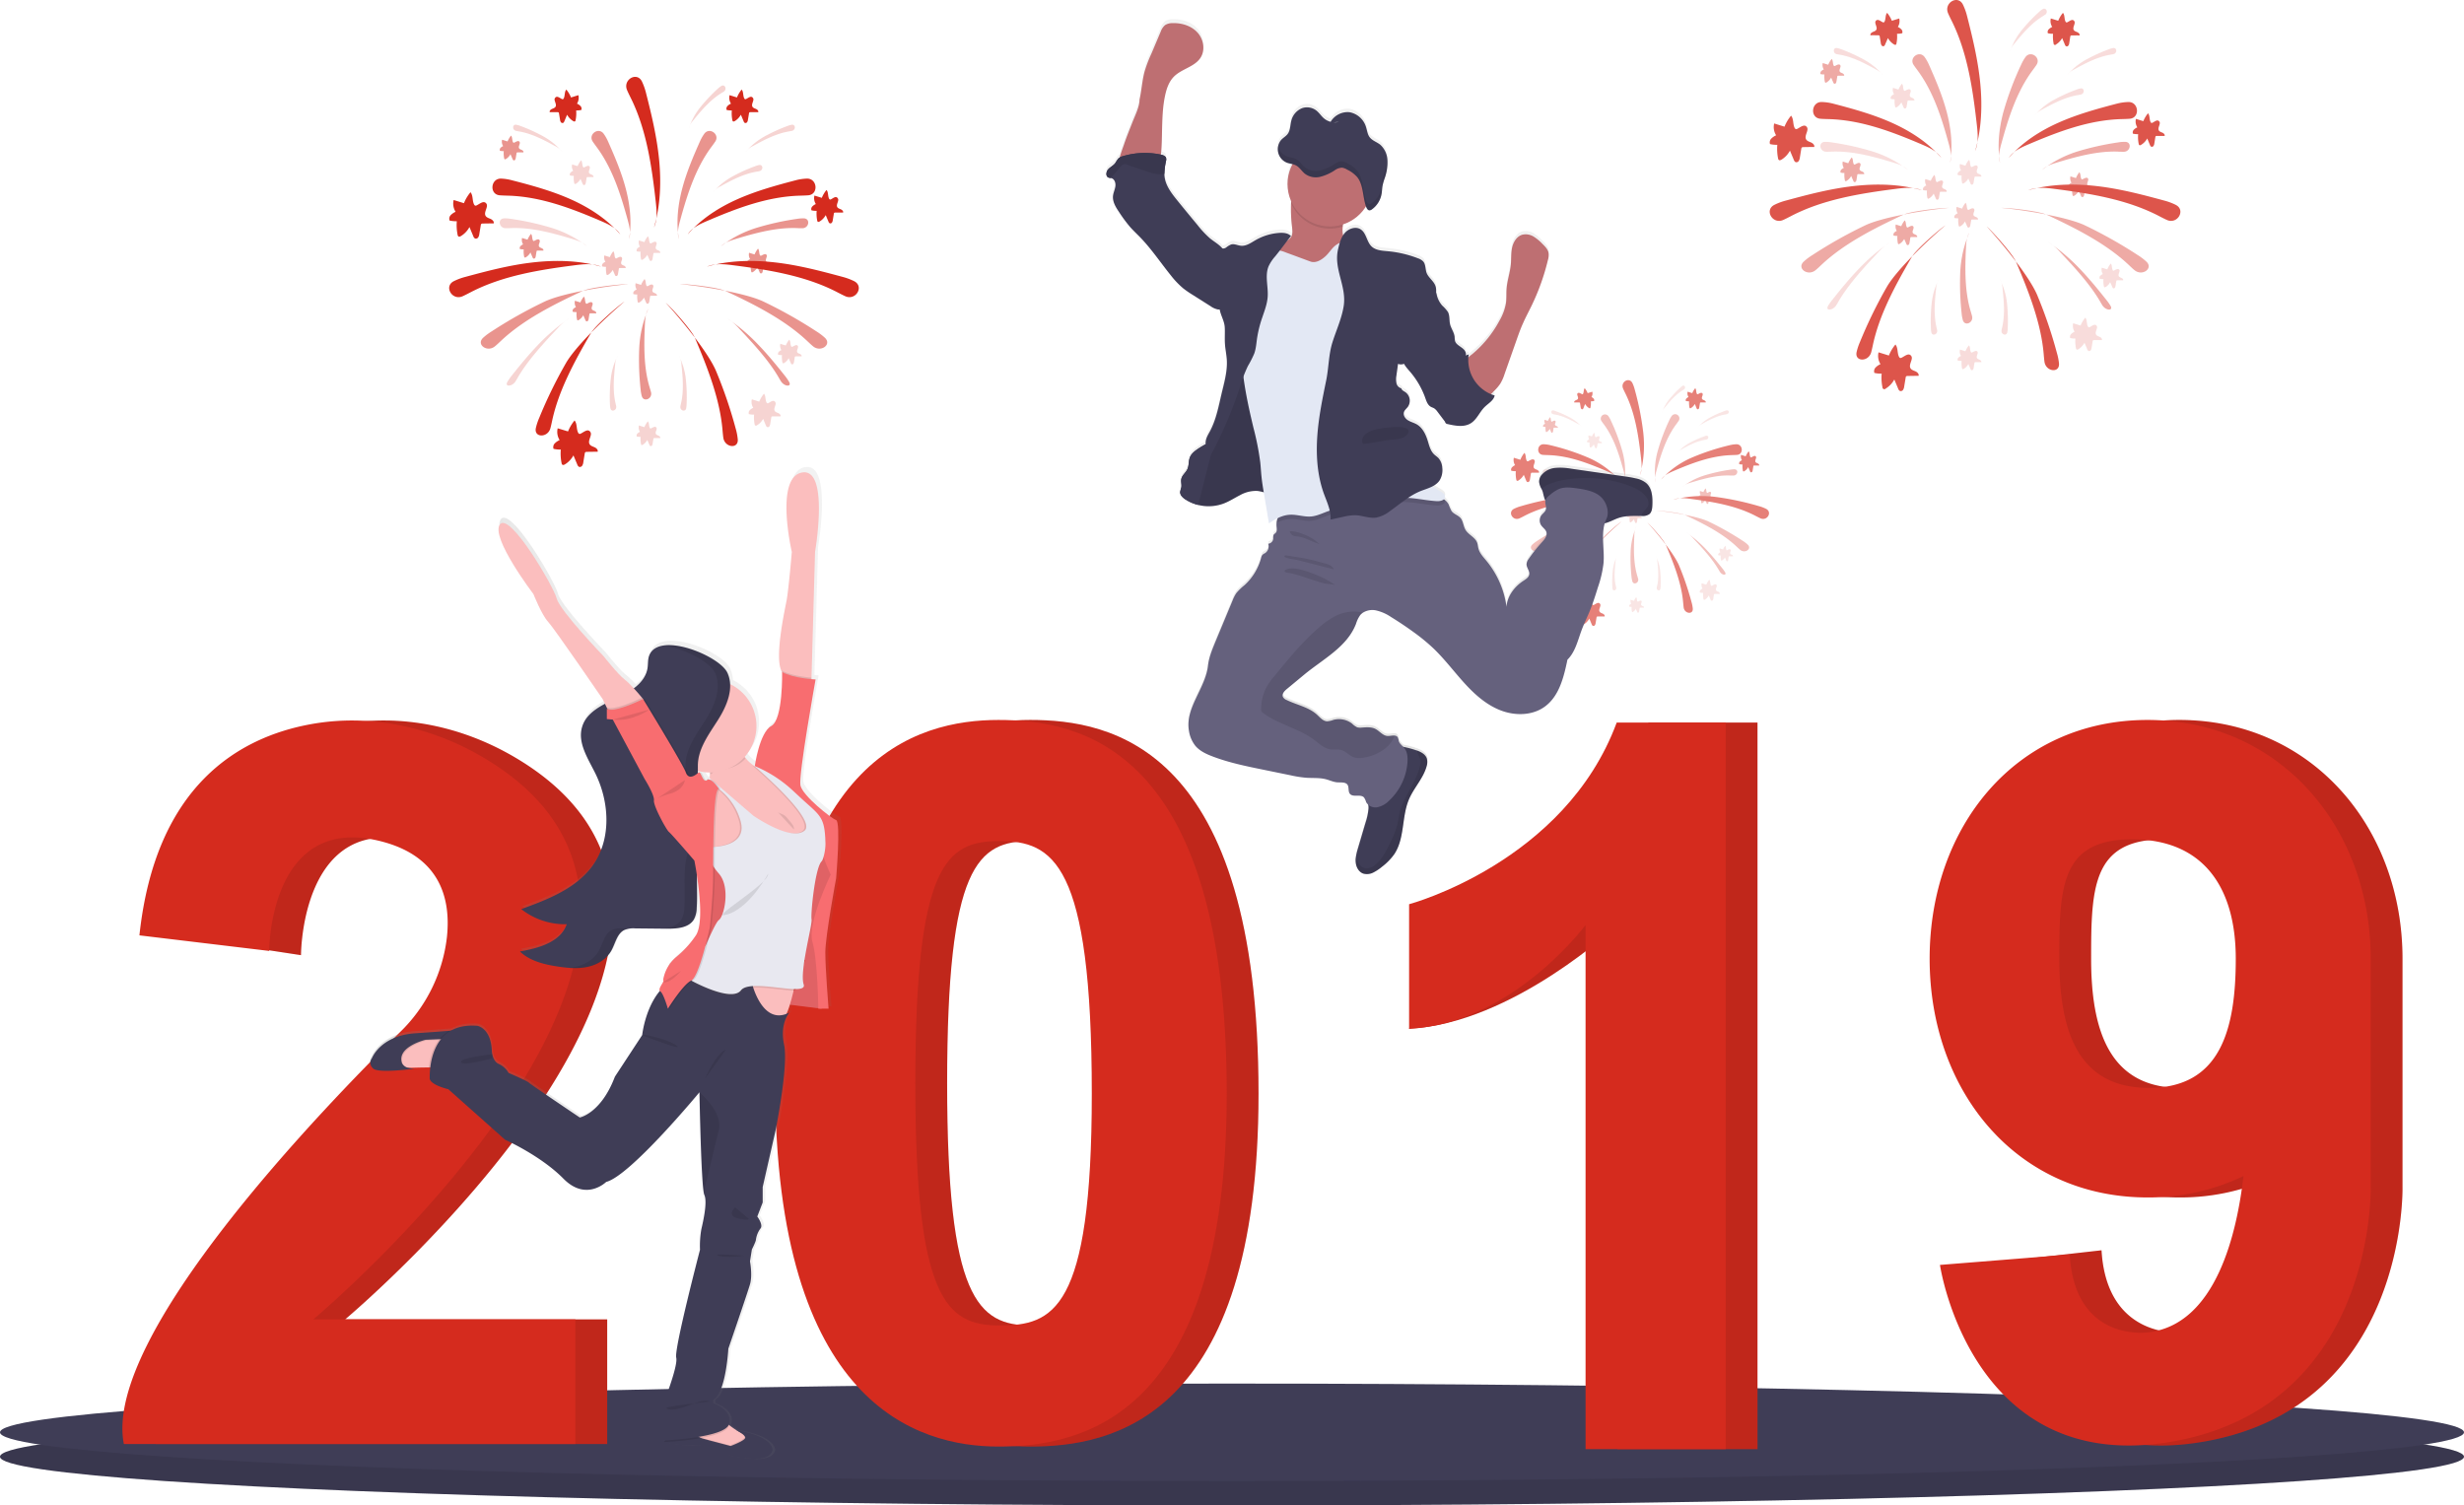 <svg id="f2f0508e-6115-41b8-823b-b9a1e8fba344" data-name="Layer 1" xmlns="http://www.w3.org/2000/svg" xmlns:xlink="http://www.w3.org/1999/xlink" width="1162" height="709.96" viewBox="0 0 1162 709.96"><defs><linearGradient id="fa286f9f-ed07-4920-80c0-c778f8df51be" x1="669.51" y1="506.42" x2="669.51" y2="104.12" gradientUnits="userSpaceOnUse"><stop offset="0" stop-color="gray" stop-opacity="0.25"/><stop offset="0.54" stop-color="gray" stop-opacity="0.12"/><stop offset="1" stop-color="gray" stop-opacity="0.1"/></linearGradient><linearGradient id="ab69bf3a-9db3-4152-8c9a-791e07a8812e" x1="193.62" y1="549.09" x2="415.84" y2="549.09" xlink:href="#fa286f9f-ed07-4920-80c0-c778f8df51be"/></defs><title>happy 2019</title><g opacity="0.6"><path d="M777.46,291.2a2,2,0,0,0-3.25,2.32c.37.57.78,1.11,1.17,1.63,4.69,6.34,7.12,14,9.22,21.64.51,1.86,1,3.86.42,5.7a35.55,35.55,0,0,0-1-14.89,92.39,92.39,0,0,0-5.27-14.07A12.87,12.87,0,0,0,777.46,291.2Z" transform="translate(-19 -95.02)" fill="#D52B1E" opacity="0.5"/><path d="M747,304.53c-3.17-.1-3.57,4.71-.42,5,.83.07,1.66.08,2.46.11,9.7.26,18.86,3.78,27.67,7.56,2.17.93,4.44,2,5.7,3.95a41.68,41.68,0,0,0-14.76-10.46A110.26,110.26,0,0,0,750.24,305,15.55,15.55,0,0,0,747,304.53Z" transform="translate(-19 -95.02)" fill="#D52B1E"/><path d="M747.88,316.34c-2,.07-1.55,2.91.47,2.93.52,0,1,0,1.55,0,6.12-.25,12.38,1.44,18.46,3.3a9.48,9.48,0,0,1,4.15,2.08,33.28,33.28,0,0,0-10.79-5.53A82.36,82.36,0,0,0,750,316.49,10.5,10.5,0,0,0,747.88,316.34Z" transform="translate(-19 -95.02)" fill="#D52B1E" opacity="0.2"/><path d="M788.8,369.17c.57,1.92,3.21.77,2.73-1.18-.13-.51-.28-1-.43-1.5-1.75-5.86-1.67-12.35-1.38-18.69a9.47,9.47,0,0,1,1-4.54A33.43,33.43,0,0,0,788,355.08a82.81,82.81,0,0,0,.41,12A11.34,11.34,0,0,0,788.8,369.17Z" transform="translate(-19 -95.02)" fill="#D52B1E" opacity="0.5"/><path d="M751.53,288.54c-1.21-.21-1.3,1.54-.1,1.81.32.07.63.12.93.17,3.69.63,7.21,2.44,10.61,4.32a5.75,5.75,0,0,1,2.21,1.77,20.25,20.25,0,0,0-5.74-4.67,49.49,49.49,0,0,0-6.68-3A6.66,6.66,0,0,0,751.53,288.54Z" transform="translate(-19 -95.02)" fill="#D52B1E" opacity="0.2"/><path d="M732.94,335c-3.05,1.57-.47,5.89,2.67,4.45.82-.37,1.62-.79,2.38-1.19,9.34-4.84,20.18-6.62,30.84-8,2.62-.34,5.41-.64,7.83.4a53.19,53.19,0,0,0-20.42-1.23,134.67,134.67,0,0,0-19.93,4.29A17.15,17.15,0,0,0,732.94,335Z" transform="translate(-19 -95.02)" fill="#D52B1E"/><path d="M741.67,351.81c-2.2,2,1.23,4.46,3.53,2.49.6-.51,1.18-1.05,1.72-1.57,6.69-6.28,15.53-10.75,24.33-14.86,2.16-1,11-2.05,13.43-2-6.2.55-18.87,2.49-24.5,5.05a137.24,137.24,0,0,0-16,9A17.1,17.1,0,0,0,741.67,351.81Z" transform="translate(-19 -95.02)" fill="#D52B1E" opacity="0.5"/><path d="M757.32,378.62c-.64,2.93,3.55,3,4.33,0,.2-.76.37-1.54.53-2.27,1.93-9,6.66-17.67,11.56-26.06,1.2-2.06,7.93-8,9.92-9.27-4.79,4-14.11,12.78-17.28,18.08a135.26,135.26,0,0,0-8,16.46A17.85,17.85,0,0,0,757.32,378.62Z" transform="translate(-19 -95.02)" fill="#D52B1E"/><path d="M788.84,275.69c-1.5-3.05-5.77-.54-4.41,2.58.35.82.75,1.62,1.13,2.38,4.6,9.32,6.19,20.08,7.37,30.67.29,2.6.54,5.37-.52,7.76a53,53,0,0,0,1.52-20.22A133.58,133.58,0,0,0,790,279,17.59,17.59,0,0,0,788.84,275.69Z" transform="translate(-19 -95.02)" fill="#D52B1E"/><path d="M765,280.87a.46.46,0,0,0,.25.08.46.46,0,0,0,.35-.32c.38-.81.16-1.86.74-2.54a8.88,8.88,0,0,1,1.39,2.33l2.2-.67a3.27,3.27,0,0,1-.42,2.51,3.4,3.4,0,0,1,1,.7,1.14,1.14,0,0,1,.26,1.16,5.71,5.71,0,0,1-1.55.16,10,10,0,0,1-.16,2.88.51.51,0,0,1-.19.36c-.16.11-.37,0-.53-.08a5.13,5.13,0,0,1-1.81-1.92l-.81,2a.88.88,0,0,1-.37.49.59.59,0,0,1-.68-.24,1.7,1.7,0,0,1-.24-.74l-.31-1.85a.38.38,0,0,0-.1-.26.46.46,0,0,0-.32-.1c-.78,0-1.55,0-2.32,0-.14-.41.27-.79.67-1s.86-.3,1.06-.69c.41-.78-.64-1.87-.19-2.55S764.35,280.54,765,280.87Z" transform="translate(-19 -95.02)" fill="#D52B1E"/><path d="M807.36,291.2a2,2,0,0,1,3.26,2.32c-.38.57-.78,1.11-1.17,1.63-4.69,6.34-7.13,14-9.22,21.64-.52,1.86-1,3.86-.43,5.7a35.55,35.55,0,0,1,1-14.89,91.35,91.35,0,0,1,5.27-14.07A12.82,12.82,0,0,1,807.36,291.2Z" transform="translate(-19 -95.02)" fill="#D52B1E" opacity="0.5"/><path d="M837.82,304.53c3.16-.1,3.57,4.71.41,5-.82.07-1.66.08-2.45.11-9.7.26-18.87,3.78-27.68,7.56-2.16.93-4.43,2-5.69,3.95a41.68,41.68,0,0,1,14.76-10.46A110.48,110.48,0,0,1,834.58,305,15.75,15.75,0,0,1,837.82,304.53Z" transform="translate(-19 -95.02)" fill="#D52B1E"/><path d="M837,316.34c2,.07,1.54,2.91-.47,2.93-.53,0-1.05,0-1.55,0-6.12-.25-12.38,1.44-18.46,3.3a9.43,9.43,0,0,0-4.15,2.08,33.18,33.18,0,0,1,10.79-5.53,82.36,82.36,0,0,1,11.74-2.59A10.5,10.5,0,0,1,837,316.34Z" transform="translate(-19 -95.02)" fill="#D52B1E" opacity="0.5"/><path d="M833.3,288.54c1.21-.21,1.3,1.54.1,1.81-.32.07-.63.12-.94.17-3.68.63-7.21,2.44-10.6,4.32a5.75,5.75,0,0,0-2.21,1.77,20.21,20.21,0,0,1,5.73-4.67,50.18,50.18,0,0,1,6.69-3A6.44,6.44,0,0,1,833.3,288.54Z" transform="translate(-19 -95.02)" fill="#D52B1E" opacity="0.2"/><path d="M802,372.8c-.27,1.2-1.92.6-1.7-.61,0-.31.13-.63.2-.92.84-3.65.53-7.6.11-11.45a5.82,5.82,0,0,0-.79-2.73,20.29,20.29,0,0,1,2.1,7.1,51.5,51.5,0,0,1,.23,7.34A6,6,0,0,1,802,372.8Z" transform="translate(-19 -95.02)" fill="#D52B1E" opacity="0.2"/><path d="M832.53,364.88c.94,1.59-1.37,1.49-2.38-.11-.27-.42-.51-.83-.75-1.23-2.86-4.88-7.22-9.69-11.61-14.35a16,16,0,0,0-3.59-3.1,56.88,56.88,0,0,1,9.43,8.06c2.82,3,5.3,6,7.74,9.08A15.94,15.94,0,0,1,832.53,364.88Z" transform="translate(-19 -95.02)" fill="#D52B1E" opacity="0.5"/><path d="M748.89,364.88c-.94,1.59,1.37,1.49,2.39-.11.26-.42.51-.83.74-1.23,2.86-4.88,7.22-9.69,11.61-14.35a16.07,16.07,0,0,1,3.6-3.1,57,57,0,0,0-9.44,8.06c-2.81,3-5.3,6-7.74,9.08A15.94,15.94,0,0,0,748.89,364.88Z" transform="translate(-19 -95.02)" fill="#D52B1E" opacity="0.2"/><path d="M779.48,372.8c.27,1.2,1.92.6,1.71-.61-.06-.31-.13-.63-.2-.92-.84-3.65-.54-7.6-.11-11.45a5.69,5.69,0,0,1,.78-2.73,20.29,20.29,0,0,0-2.1,7.1,50.06,50.06,0,0,0-.22,7.34A6.77,6.77,0,0,0,779.48,372.8Z" transform="translate(-19 -95.02)" fill="#D52B1E" opacity="0.2"/><path d="M823.67,300.5c1.2-.2,1.29,1.55.09,1.81l-.93.18c-3.69.63-7.21,2.43-10.61,4.31a5.76,5.76,0,0,0-2.21,1.78,20.28,20.28,0,0,1,5.74-4.68,49.43,49.43,0,0,1,6.68-3A6.56,6.56,0,0,1,823.67,300.5Z" transform="translate(-19 -95.02)" fill="#D52B1E" opacity="0.2"/><path d="M812.42,277c1-.64,1.78.95.77,1.65l-.8.51c-3.18,2-5.78,4.95-8.23,8a5.69,5.69,0,0,0-1.38,2.47,20.37,20.37,0,0,1,3.57-6.48,50.85,50.85,0,0,1,5.06-5.31A7.1,7.1,0,0,1,812.42,277Z" transform="translate(-19 -95.02)" fill="#D52B1E" opacity="0.2"/><path d="M851.89,335c3.05,1.57.47,5.89-2.67,4.45-.82-.37-1.62-.79-2.39-1.19-9.33-4.84-20.17-6.62-30.83-8-2.62-.34-5.41-.64-7.83.4a53.15,53.15,0,0,1,20.41-1.23,134.52,134.52,0,0,1,19.94,4.29A17.64,17.64,0,0,1,851.89,335Z" transform="translate(-19 -95.02)" fill="#D52B1E"/><path d="M843.16,351.81c2.2,2-1.23,4.46-3.53,2.49-.6-.51-1.18-1.05-1.73-1.57-6.69-6.28-15.52-10.75-24.33-14.86-2.15-1-11.05-2.05-13.42-2,6.2.55,18.86,2.49,24.49,5.05a136.55,136.55,0,0,1,16,9A17.1,17.1,0,0,1,843.16,351.81Z" transform="translate(-19 -95.02)" fill="#D52B1E" opacity="0.5"/><path d="M817.3,382c.27,3-3.9,2.51-4.3-.5-.1-.78-.17-1.57-.24-2.32-.79-9.14-4.4-18.36-8.21-27.3-.93-2.19-6.87-8.89-8.67-10.44,4.25,4.55,12.39,14.44,14.88,20.11a136.24,136.24,0,0,1,5.92,17.33A16.73,16.73,0,0,1,817.3,382Z" transform="translate(-19 -95.02)" fill="#D52B1E"/><path d="M819.8,280.87a.5.5,0,0,1-.26.08c-.16,0-.28-.17-.35-.32-.37-.81-.16-1.86-.73-2.54a8.92,8.92,0,0,0-1.4,2.33l-2.19-.67a3.23,3.23,0,0,0,.42,2.51,3.4,3.4,0,0,0-1,.7,1.15,1.15,0,0,0-.27,1.16,5.8,5.8,0,0,0,1.55.16,10.32,10.32,0,0,0,.17,2.88.51.51,0,0,0,.19.36c.16.11.37,0,.53-.08a5.13,5.13,0,0,0,1.81-1.92l.81,2a.91.91,0,0,0,.36.49.6.6,0,0,0,.69-.24,1.7,1.7,0,0,0,.24-.74l.31-1.85a.38.38,0,0,1,.1-.26.46.46,0,0,1,.32-.1c.77,0,1.55,0,2.32,0,.14-.41-.28-.79-.67-1s-.87-.3-1.07-.69c-.4-.78.65-1.87.2-2.55S820.48,280.54,819.8,280.87Z" transform="translate(-19 -95.02)" fill="#D52B1E"/><path d="M826.42,371.21a.48.48,0,0,1-.26.07c-.17,0-.28-.17-.35-.32-.37-.81-.16-1.86-.73-2.54a8.56,8.56,0,0,0-1.4,2.34l-2.19-.68a3.26,3.26,0,0,0,.41,2.51,3.48,3.48,0,0,0-1,.7,1.15,1.15,0,0,0-.27,1.16,5.42,5.42,0,0,0,1.55.16,10.32,10.32,0,0,0,.16,2.88.56.56,0,0,0,.19.37c.16.1.37,0,.54-.09a5.18,5.18,0,0,0,1.8-1.92l.82,1.95a.86.86,0,0,0,.36.49.57.57,0,0,0,.68-.24,1.71,1.71,0,0,0,.25-.74l.3-1.85a.55.55,0,0,1,.1-.26.52.52,0,0,1,.33-.1c.77,0,1.55,0,2.32,0,.13-.41-.28-.79-.67-1s-.87-.3-1.07-.68c-.4-.79.64-1.88.2-2.55S827.1,370.87,826.42,371.21Z" transform="translate(-19 -95.02)" fill="#D52B1E" opacity="0.2"/><path d="M845,310.66a.51.51,0,0,1-.26.07c-.17,0-.28-.17-.35-.32-.38-.81-.16-1.86-.74-2.54a8.78,8.78,0,0,0-1.39,2.34l-2.2-.68a3.27,3.27,0,0,0,.42,2.51,3.35,3.35,0,0,0-1,.7,1.15,1.15,0,0,0-.27,1.16,5.38,5.38,0,0,0,1.55.16,10.32,10.32,0,0,0,.16,2.88.56.56,0,0,0,.19.37.52.52,0,0,0,.53-.09,5.13,5.13,0,0,0,1.81-1.92l.82,1.95a.86.86,0,0,0,.36.49.57.57,0,0,0,.68-.24,1.58,1.58,0,0,0,.24-.74l.31-1.85a.38.38,0,0,1,.1-.26.51.51,0,0,1,.32-.1c.78,0,1.55,0,2.33,0,.13-.41-.28-.79-.68-1s-.86-.3-1.06-.68c-.41-.79.64-1.88.2-2.55S845.68,310.32,845,310.66Z" transform="translate(-19 -95.02)" fill="#D52B1E"/><path d="M770.69,380.27a.75.75,0,0,1-.36.1c-.23,0-.39-.23-.49-.44-.52-1.13-.22-2.6-1-3.55a12.24,12.24,0,0,0-1.94,3.26l-3.06-.95a4.54,4.54,0,0,0,.58,3.5,5,5,0,0,0-1.44,1,1.61,1.61,0,0,0-.38,1.62,8.3,8.3,0,0,0,2.16.22,14.58,14.58,0,0,0,.23,4,.57.57,0,0,0,1,.39,7.18,7.18,0,0,0,2.52-2.67l1.13,2.72a1.25,1.25,0,0,0,.51.68.83.83,0,0,0,1-.33,2.33,2.33,0,0,0,.34-1l.42-2.59a.65.65,0,0,1,.15-.36.59.59,0,0,1,.45-.13c1.08,0,2.15,0,3.23,0,.19-.58-.39-1.11-.94-1.35s-1.2-.43-1.48-1c-.56-1.09.89-2.61.27-3.55C772.81,378.71,771.64,379.8,770.69,380.27Z" transform="translate(-19 -95.02)" fill="#D52B1E"/><path d="M739.77,312.46a.66.66,0,0,1-.36.11c-.23,0-.39-.23-.49-.44-.52-1.13-.22-2.6-1-3.55a12.08,12.08,0,0,0-1.94,3.26l-3.06-.95a4.54,4.54,0,0,0,.58,3.5,4.77,4.77,0,0,0-1.44,1,1.59,1.59,0,0,0-.37,1.62,7.78,7.78,0,0,0,2.15.21,14.65,14.65,0,0,0,.23,4,.76.76,0,0,0,.27.51.73.73,0,0,0,.74-.12,7.18,7.18,0,0,0,2.52-2.67l1.13,2.71a1.23,1.23,0,0,0,.51.68.8.8,0,0,0,.95-.33,2.29,2.29,0,0,0,.34-1l.42-2.58a.71.71,0,0,1,.15-.37.63.63,0,0,1,.45-.12c1.08,0,2.15,0,3.23,0,.19-.57-.38-1.1-.94-1.35s-1.2-.42-1.48-.95c-.56-1.1.89-2.62.28-3.56S740.72,312,739.77,312.46Z" transform="translate(-19 -95.02)" fill="#D52B1E"/><path d="M833.59,354.45a.42.42,0,0,1-.19.06c-.12,0-.21-.13-.26-.24-.27-.6-.11-1.38-.54-1.88a6.45,6.45,0,0,0-1,1.73l-1.63-.5a2.44,2.44,0,0,0,.31,1.86,2.24,2.24,0,0,0-.76.52.83.83,0,0,0-.2.85,4,4,0,0,0,1.14.12,7.26,7.26,0,0,0,.13,2.13.38.38,0,0,0,.14.27c.11.08.27,0,.39-.06a3.8,3.8,0,0,0,1.34-1.42l.6,1.44a.62.62,0,0,0,.27.36.42.42,0,0,0,.51-.17A1.49,1.49,0,0,0,834,359l.22-1.37a.27.27,0,0,1,.32-.26c.57,0,1.14,0,1.71,0,.1-.3-.2-.59-.49-.72s-.65-.22-.79-.51c-.3-.58.47-1.38.14-1.88S834.1,354.2,833.59,354.45Z" transform="translate(-19 -95.02)" fill="#D52B1E" opacity="0.2"/><path d="M791.59,378.7a.42.42,0,0,1-.19.06c-.12,0-.21-.13-.26-.24-.27-.6-.11-1.38-.54-1.88a6.29,6.29,0,0,0-1,1.73l-1.63-.51a2.43,2.43,0,0,0,.31,1.86,2.56,2.56,0,0,0-.76.52.85.85,0,0,0-.2.86,4.38,4.38,0,0,0,1.14.12,7.26,7.26,0,0,0,.13,2.13.41.41,0,0,0,.13.27c.12.08.28,0,.4-.06a3.8,3.8,0,0,0,1.34-1.42l.6,1.44a.62.62,0,0,0,.27.36.43.43,0,0,0,.51-.17,1.31,1.31,0,0,0,.17-.55l.23-1.37a.36.36,0,0,1,.08-.2.32.32,0,0,1,.24-.06c.57,0,1.14,0,1.71,0,.1-.31-.2-.59-.49-.72s-.65-.22-.79-.51c-.3-.58.47-1.38.14-1.88S792.09,378.45,791.59,378.7Z" transform="translate(-19 -95.02)" fill="#D52B1E" opacity="0.2"/><path d="M751,293.83a.34.34,0,0,1-.19.05c-.13,0-.21-.12-.26-.23-.28-.6-.12-1.38-.55-1.89a6.6,6.6,0,0,0-1,1.73l-1.62-.5a2.38,2.38,0,0,0,.3,1.86,2.51,2.51,0,0,0-.76.52.84.84,0,0,0-.2.86,4,4,0,0,0,1.15.11,7.66,7.66,0,0,0,.12,2.14.4.4,0,0,0,.14.27.38.38,0,0,0,.39-.07,3.78,3.78,0,0,0,1.34-1.41l.6,1.44a.66.66,0,0,0,.27.36.44.44,0,0,0,.51-.18,1.24,1.24,0,0,0,.18-.54l.22-1.38a.36.36,0,0,1,.08-.19.33.33,0,0,1,.24-.07l1.72,0c.09-.3-.21-.58-.5-.71s-.64-.23-.79-.51c-.3-.58.47-1.39.15-1.89S751.45,293.58,751,293.83Z" transform="translate(-19 -95.02)" fill="#D52B1E" opacity="0.5"/><path d="M772.58,341.65a.33.33,0,0,1-.19.06.35.35,0,0,1-.26-.23c-.28-.6-.12-1.38-.54-1.89a6.38,6.38,0,0,0-1,1.73l-1.62-.5a2.39,2.39,0,0,0,.31,1.86,2.55,2.55,0,0,0-.77.52.86.86,0,0,0-.2.86,4,4,0,0,0,1.15.11,7.68,7.68,0,0,0,.12,2.14.3.3,0,0,0,.54.2,3.75,3.75,0,0,0,1.33-1.41l.61,1.44a.66.66,0,0,0,.27.36.43.43,0,0,0,.5-.18,1.12,1.12,0,0,0,.18-.54l.23-1.38a.32.32,0,0,1,.07-.19.34.34,0,0,1,.24-.07c.57,0,1.15,0,1.72,0,.1-.3-.21-.58-.5-.71s-.64-.23-.79-.51c-.29-.58.48-1.39.15-1.89S773.08,341.41,772.58,341.65Z" transform="translate(-19 -95.02)" fill="#D52B1E" opacity="0.5"/><path d="M756.88,323a.42.42,0,0,1-.19.06c-.12,0-.21-.13-.26-.24-.28-.6-.12-1.38-.54-1.88a6.09,6.09,0,0,0-1,1.73l-1.62-.51a2.39,2.39,0,0,0,.31,1.86,2.75,2.75,0,0,0-.77.52.87.87,0,0,0-.2.86,4.45,4.45,0,0,0,1.15.12,7.61,7.61,0,0,0,.12,2.13.38.38,0,0,0,.14.27c.12.08.28,0,.4-.06a3.78,3.78,0,0,0,1.33-1.42l.61,1.44a.62.62,0,0,0,.27.36.41.41,0,0,0,.5-.17,1.32,1.32,0,0,0,.18-.55l.23-1.37a.35.35,0,0,1,.07-.2.34.34,0,0,1,.24-.06c.57,0,1.15,0,1.72,0,.1-.31-.21-.59-.5-.72s-.64-.22-.79-.51c-.3-.58.48-1.38.15-1.88S757.38,322.76,756.88,323Z" transform="translate(-19 -95.02)" fill="#D52B1E" opacity="0.5"/><path d="M824.32,327.4a.47.47,0,0,1-.19.06c-.13,0-.21-.13-.26-.24-.28-.6-.12-1.38-.55-1.88a6.29,6.29,0,0,0-1,1.73l-1.62-.51a2.38,2.38,0,0,0,.3,1.86,2.7,2.7,0,0,0-.76.52.85.85,0,0,0-.2.86,4.41,4.41,0,0,0,1.15.12,7.61,7.61,0,0,0,.12,2.13.38.38,0,0,0,.14.27c.12.08.27,0,.39-.06a3.8,3.8,0,0,0,1.34-1.42l.6,1.44a.62.62,0,0,0,.27.36.42.42,0,0,0,.51-.17,1.32,1.32,0,0,0,.18-.55l.22-1.37a.36.36,0,0,1,.08-.2.32.32,0,0,1,.24-.06c.57,0,1.14,0,1.72,0,.09-.31-.21-.59-.5-.72s-.64-.22-.79-.51c-.3-.58.47-1.38.15-1.88S824.82,327.15,824.32,327.4Z" transform="translate(-19 -95.02)" fill="#D52B1E" opacity="0.5"/><path d="M791.59,323.73a.42.42,0,0,1-.19.06c-.12,0-.21-.13-.26-.24-.27-.6-.11-1.38-.54-1.88a6.45,6.45,0,0,0-1,1.73l-1.63-.5a2.44,2.44,0,0,0,.31,1.86,2.24,2.24,0,0,0-.76.52.83.83,0,0,0-.2.85,4,4,0,0,0,1.14.12,7.26,7.26,0,0,0,.13,2.13.41.41,0,0,0,.13.27c.12.08.28,0,.4-.06a3.8,3.8,0,0,0,1.34-1.42l.6,1.44a.59.59,0,0,0,.27.36.43.43,0,0,0,.51-.17,1.31,1.31,0,0,0,.17-.55l.23-1.37a.27.27,0,0,1,.32-.26c.57,0,1.14,0,1.71,0,.1-.3-.2-.59-.49-.72s-.65-.22-.79-.51c-.3-.58.47-1.38.14-1.88S792.09,323.48,791.59,323.73Z" transform="translate(-19 -95.02)" fill="#D52B1E" opacity="0.2"/><path d="M781.33,328.2a.51.51,0,0,1-.2.06c-.12,0-.2-.13-.26-.24-.27-.6-.11-1.38-.54-1.89a6.5,6.5,0,0,0-1,1.74l-1.63-.51a2.43,2.43,0,0,0,.31,1.86,2.51,2.51,0,0,0-.76.52.84.84,0,0,0-.2.86,4.38,4.38,0,0,0,1.14.12,7.62,7.62,0,0,0,.13,2.13.4.4,0,0,0,.14.27c.12.08.27,0,.39-.06a3.8,3.8,0,0,0,1.34-1.42l.6,1.44a.62.62,0,0,0,.27.36.45.45,0,0,0,.51-.17,1.49,1.49,0,0,0,.18-.55l.22-1.37a.36.36,0,0,1,.08-.2.38.38,0,0,1,.24-.07c.57,0,1.14,0,1.72,0,.09-.31-.21-.59-.5-.72s-.64-.22-.79-.51c-.3-.58.47-1.39.14-1.89S781.83,328,781.33,328.2Z" transform="translate(-19 -95.02)" fill="#D52B1E" opacity="0.3"/><path d="M771.75,301.16a.42.42,0,0,1-.19.06.35.35,0,0,1-.26-.24c-.27-.6-.11-1.37-.54-1.88a6.45,6.45,0,0,0-1,1.73l-1.63-.5a2.44,2.44,0,0,0,.31,1.86,2.39,2.39,0,0,0-.76.52.84.84,0,0,0-.2.86,4,4,0,0,0,1.14.11,7.26,7.26,0,0,0,.13,2.13.43.43,0,0,0,.13.28c.12.07.28,0,.4-.07a3.73,3.73,0,0,0,1.34-1.42l.6,1.45a.66.66,0,0,0,.27.36.45.45,0,0,0,.51-.18,1.23,1.23,0,0,0,.17-.54l.23-1.38a.27.27,0,0,1,.32-.26c.57,0,1.14,0,1.71,0,.1-.3-.2-.59-.49-.71s-.65-.23-.79-.51c-.3-.58.47-1.39.14-1.89S772.25,300.92,771.75,301.16Z" transform="translate(-19 -95.02)" fill="#D52B1E" opacity="0.2"/><path d="M790.61,336.44a.47.47,0,0,1-.19.06c-.13,0-.21-.13-.26-.24-.28-.6-.12-1.38-.55-1.88a6.45,6.45,0,0,0-1,1.73l-1.62-.5a2.44,2.44,0,0,0,.3,1.86,2.45,2.45,0,0,0-.76.52.84.84,0,0,0-.2.86,4,4,0,0,0,1.15.11,7.61,7.61,0,0,0,.12,2.13.36.36,0,0,0,.14.27c.12.08.27,0,.39-.06a3.8,3.8,0,0,0,1.34-1.42l.6,1.44a.59.59,0,0,0,.27.36.42.42,0,0,0,.51-.17A1.32,1.32,0,0,0,791,341l.22-1.37a.41.41,0,0,1,.08-.19.33.33,0,0,1,.24-.07c.57,0,1.15,0,1.72,0,.1-.3-.21-.59-.5-.72s-.64-.22-.79-.5c-.3-.59.48-1.39.15-1.89S791.11,336.19,790.61,336.44Z" transform="translate(-19 -95.02)" fill="#D52B1E" opacity="0.3"/></g><ellipse cx="581" cy="686.97" rx="581" ry="22.99" fill="#3f3d56"/><ellipse cx="581" cy="686.97" rx="581" ry="22.99" opacity="0.1"/><ellipse cx="581" cy="675.48" rx="581" ry="22.99" fill="#3f3d56"/><path d="M99.75,536.13l61.19,9.34s0-68.08,53.85-53.4c26.92,7.34,31.82,26.92,30,44.67a74.19,74.19,0,0,1-22.11,45C186.92,616.91,82.25,725.16,92.41,776H305.35V717.24H181.75S400.84,533.59,261.51,452c-24.52-14.35-53.22-20.55-81.18-15.41C147,442.72,107.33,465.22,99.75,536.13Z" transform="translate(-19 -95.02)" fill="#D52B1E"/><path d="M99.75,536.13l61.19,9.34s0-68.08,53.85-53.4c26.92,7.34,31.82,26.92,30,44.67a74.19,74.19,0,0,1-22.11,45C186.92,616.91,82.25,725.16,92.41,776H305.35V717.24H181.75S400.84,533.59,261.51,452c-24.52-14.35-53.22-20.55-81.18-15.41C147,442.72,107.33,465.22,99.75,536.13Z" transform="translate(-19 -95.02)" opacity="0.1"/><path d="M84.75,536.13l61.19,7.34s0-66.08,53.85-51.4c26.92,7.34,31.82,26.92,30,44.67a74.19,74.19,0,0,1-22.11,45C171.92,616.91,67.25,725.16,77.41,776H290.35V717.24H166.75S385.84,533.59,246.51,452c-24.52-14.35-53.22-20.55-81.18-15.41C132,442.72,92.33,465.22,84.75,536.13Z" transform="translate(-19 -95.02)" fill="#D52B1E"/><path d="M504.82,434.55c-37.85,0-105.24,17.14-105.24,171.33,0,151.75,67.39,171.33,105.24,171.33S612.51,765,612.51,610.78C612.51,446.79,542.67,434.55,504.82,434.55Zm.41,285.55c-25.23,0-39.57-13.05-39.57-114.22,0-102.79,14.34-114.22,39.57-114.22s43.65,9.79,43.65,119.12C548.88,713.57,530.46,720.1,505.23,720.1Z" transform="translate(-19 -95.02)" fill="#D52B1E"/><path d="M504.82,434.55c-37.85,0-105.24,17.14-105.24,171.33,0,151.75,67.39,171.33,105.24,171.33S612.51,765,612.51,610.78C612.51,446.79,542.67,434.55,504.82,434.55Zm.41,285.55c-25.23,0-39.57-13.05-39.57-114.22,0-102.79,14.34-114.22,39.57-114.22s43.65,9.79,43.65,119.12C548.88,713.57,530.46,720.1,505.23,720.1Z" transform="translate(-19 -95.02)" opacity="0.1"/><path d="M489.82,434.55c-37.85,0-105.24,17.14-105.24,171.33,0,151.75,67.39,171.33,105.24,171.33S597.51,765,597.51,610.78C597.51,446.79,527.67,434.55,489.82,434.55Zm.41,285.55c-25.23,0-39.57-13.05-39.57-114.22,0-102.79,14.34-114.22,39.57-114.22s43.65,9.79,43.65,119.12C533.88,713.57,515.46,720.1,490.23,720.1Z" transform="translate(-19 -95.02)" fill="#D52B1E"/><path d="M698.52,521.44s73.43-19.58,97.9-85.66h51.4V778.43H781.74V531.23s-49.27,46.5-98.22,48.95Z" transform="translate(-19 -95.02)" fill="#D52B1E"/><path d="M698.52,521.44s73.43-19.58,97.9-85.66h51.4V778.43H781.74V531.23s-49.27,46.5-98.22,48.95Z" transform="translate(-19 -95.02)" opacity="0.1"/><path d="M683.52,521.44s73.43-19.58,97.9-85.66h51.4V778.43H766.74V531.23s-34.27,46.5-83.22,48.95Z" transform="translate(-19 -95.02)" fill="#D52B1E"/><path d="M1152,654.83V547.14c0-62.18-43.06-112.59-105.24-112.59S944,485,944,547.14s40.62,112.59,102.8,112.59A103.7,103.7,0,0,0,1092,649.66c-3,26.23-12.73,70.28-45.23,73.7,0,0-34.27,2.9-36.71-38.71l-61.19,6.9S963.53,791.89,1059,774.76,1152,654.83,1152,654.83Zm-104.68-46.76c-33.65,0-42.17-27.28-42.17-60.93s.62-56.29,34.27-56.29,48.95,22.64,48.95,56.29S1081,608.07,1047.31,608.07Z" transform="translate(-19 -95.02)" fill="#D52B1E"/><path d="M1152,654.83V547.14c0-62.18-43.06-112.59-105.24-112.59S944,485,944,547.14s40.62,112.59,102.8,112.59A103.7,103.7,0,0,0,1092,649.66c-3,26.23-12.73,70.28-45.23,73.7,0,0-34.27,2.9-36.71-38.71l-61.19,6.9S963.53,791.89,1059,774.76,1152,654.83,1152,654.83Zm-104.68-46.76c-33.65,0-42.17-27.28-42.17-60.93s.62-56.29,34.27-56.29,48.95,22.64,48.95,56.29S1081,608.07,1047.31,608.07Z" transform="translate(-19 -95.02)" opacity="0.1"/><path d="M1137,654.83V547.14c0-62.18-43.06-112.59-105.24-112.59S929,485,929,547.14s40.62,112.59,102.8,112.59A103.7,103.7,0,0,0,1077,649.66c-3,26.23-12.73,70.28-45.23,73.7,0,0-34.27,4.9-36.71-36.71l-61.19,4.9S948.53,791.89,1044,774.76,1137,654.83,1137,654.83Zm-104.68-46.76c-33.65,0-42.17-27.28-42.17-60.93s.62-56.29,34.27-56.29,48.95,22.64,48.95,56.29S1066,608.07,1032.31,608.07Z" transform="translate(-19 -95.02)" fill="#D52B1E"/><path d="M795.28,321.44a11,11,0,0,0-4.88-2.15c-1.87-.43-3.78-.7-5.68-1l-24.62-3.55a29,29,0,0,0-7.54-.4,9.57,9.57,0,0,0-6.55,3.38,5.12,5.12,0,0,0-1.14,3.21,8.45,8.45,0,0,0,1.12,3.31,11.82,11.82,0,0,1,.61,1.48c.35,1.1.42,2.28.88,3.35a3,3,0,0,0,.42.65,1.21,1.21,0,0,1,0,.18c-.27,1.37.6,2.81.21,4.15-.34,1.13-1.45,1.82-2.15,2.77a4.19,4.19,0,0,0-.1,4.62c.75,1.16,2.11,1.94,2.5,3.27.51,1.76-.87,3.44-2.1,4.79a75.25,75.25,0,0,0-6.26,7.89,5,5,0,0,0-1,2.35c-.11,1.74,1.56,3.28,1.27,5-.23,1.36-1.56,2.2-2.71,3-4.25,2.81-7.66,7.31-8,12.39a43.33,43.33,0,0,0-9.68-22c-1.43-1.73-3-3.45-3.59-5.64-.22-.87-.26-1.79-.56-2.63-1-2.66-4.18-3.79-5.57-6.24-1-1.71-1-3.93-2.24-5.43s-3.19-1.86-4.26-3.32a20.71,20.71,0,0,1-1.36-3.08,6.69,6.69,0,0,0-1.85-2.21,5.48,5.48,0,0,0-.46-.34,1.59,1.59,0,0,0,.53-1.18c0-1.17-1.16-1.94-2.17-2.51q-1.95-1.12-3.81-2.37a8.94,8.94,0,0,0,3.41-2.8,9.15,9.15,0,0,0,1.3-6.05,7.57,7.57,0,0,0-1.79-4.59c-.63-.66-1.42-1.15-2.08-1.78-1.71-1.66-2.29-4.14-3-6.42-.94-3-2.41-6.14-5.15-7.74-1.32-.76-2.86-1.12-4.15-1.93s-2.37-2.35-1.92-3.82c.3-1,1.23-1.68,1.86-2.53a5.06,5.06,0,0,0-1.27-7c-.74-.47-1.65-.88-1.8-1.75a3.16,3.16,0,0,1-2.32-2.46,9.48,9.48,0,0,1,0-3.56c.26-1.85.52-3.71.77-5.56a3.58,3.58,0,0,0,2.78,0,25.4,25.4,0,0,0,3,3.92,39.12,39.12,0,0,1,7,12.14c.57,1.61,1.15,3.4,2.63,4.24.51.29,1.09.44,1.59.75a5.94,5.94,0,0,1,1.56,1.6l3.59,4.76.06.25a1.46,1.46,0,0,0,.16.39,1.33,1.33,0,0,0,.86.44c3.68.85,7.81,1.63,11-.37,2.88-1.81,4.14-5.36,6.58-7.75,1.73-1.69,4.18-3,4.67-5.37a17.77,17.77,0,0,1-1.72-.64c.5-.5,1-1.07,1.68-1.74a21.1,21.1,0,0,0,2.66-3.16,20.85,20.85,0,0,0,2-4.48q2.89-8.25,5.8-16.49c.92-2.61,1.84-5.22,3-7.75,1.2-2.74,2.62-5.38,3.93-8.07A106.92,106.92,0,0,0,749,216.06a8.11,8.11,0,0,0,.31-3.2c-.28-1.73-1.59-3.08-2.84-4.32a20.84,20.84,0,0,0-4.26-3.53,7,7,0,0,0-5.34-.86c-2.56.76-4.17,3.38-4.76,6s-.37,5.34-.62,8c-.36,3.85-1.68,7.56-2,11.42-.17,2.24,0,4.5-.27,6.72a24.5,24.5,0,0,1-3,8.29,53.56,53.56,0,0,1-12.93,15.93c-.61.52-1.24,1-1.84,1.56,0-.44.07-.87.13-1.3a7.85,7.85,0,0,0-1.27.44,3.74,3.74,0,0,0-.15-1.49c-.8-2.39-4.36-3-5-5.44a11,11,0,0,1-.17-1.82c-.21-2.13-1.66-3.93-2.16-6s-.11-4-1-5.78a16.45,16.45,0,0,0-2.66-3,11.77,11.77,0,0,1-2.53-4.77c-.13-.49-.25-1-.39-1.49a6.77,6.77,0,0,0-.36-3.28c-.91-2.27-3.26-3.72-4.11-6-.66-1.77-.37-4-1.62-5.38a5.73,5.73,0,0,0-2.37-1.42A52,52,0,0,0,673.52,212c-2.74-.25-5.76-.4-7.72-2.32-2.29-2.24-2.4-6.27-5.08-8-2.36-1.53-5.7-.39-7.53,1.75a9.53,9.53,0,0,0-.76,1,10.66,10.66,0,0,1-.21-4.09c0-.35.07-.7.1-1a20,20,0,0,0,10.84-8.52l0,.05.12.31c.29.73.75,1.44,1.43,1.51h0a1.92,1.92,0,0,0,1.24-.45,9.8,9.8,0,0,0,1.66-1.44c.25-.27.49-.56.72-.86a12.06,12.06,0,0,0,2.22-5.31c.18-1.16.2-2.36.4-3.51a21.76,21.76,0,0,1,.73-2.66c.1-.29.2-.58.29-.87s.22-.68.32-1a23.11,23.11,0,0,0,1-6.34q0-.54,0-1.08a10.57,10.57,0,0,0-3.36-7.45c-1.72-1.4-4-2-5.26-3.9-.82-1.29-1-2.94-1.48-4.43a10,10,0,0,0-7.86-7.08,8.71,8.71,0,0,0-6.22,1.72h0l-.14.1h0a10,10,0,0,0-2.48,2.76,8.25,8.25,0,0,1-3.52-2c-1-.93-1.77-2.1-2.78-3a7.15,7.15,0,0,0-7.12-1.5,8.51,8.51,0,0,0-5.09,5.83c-.55,2.07-.45,4.43-1.6,6.16-.89,1.33-2.35,2-3.37,3.22a6,6,0,0,0-1.26,2.67h0a7.09,7.09,0,0,0-.17,1.66v0c0,.24,0,.49.06.74,0,0,0,.08,0,.11a5.68,5.68,0,0,0,.17.82h0a7,7,0,0,0,1.49,2.74,6.67,6.67,0,0,0,2.41,1.73,9.76,9.76,0,0,0,1.16.37l1.19.27.42.1a20,20,0,0,0-.56,17.62c0,.27-.07.55-.1.83a69.33,69.33,0,0,0,.52,11.8c.14,1.54.22,3.26-.73,4.48a8.58,8.58,0,0,1-1.45,1.3c.54-.7,1.09-1.4,1.65-2.09-1.41-1.42-3.64-1.6-5.64-1.45a25.85,25.85,0,0,0-11,3.36c-2.24,1.28-4.54,3-7.1,2.69-1.51-.16-3-1-4.47-.6a9.06,9.06,0,0,0-2.29,1.36,3.17,3.17,0,0,1-1.88.59c-1.57-1.94-4-3.25-5.88-4.82a45.74,45.74,0,0,1-5.85-6.27c-3.24-3.9-6.47-7.82-9.65-11.77-2.68-3.32-5.43-6.92-5.9-11.17a10.64,10.64,0,0,1-.07-1.26,32.41,32.41,0,0,1,.76-6,2.93,2.93,0,0,0,0-1.44c-.3-1-1.45-1.38-2.44-1.6h0a23,23,0,0,0,.27-2.31c.56-8.6-.05-17.34,1.77-25.76.69-3.23,1.82-6.52,4.15-8.87,3.65-3.68,9.76-4.57,12.56-9,2.34-3.64,1.41-8.79-1.53-12s-7.47-4.52-11.78-4.36a6.17,6.17,0,0,0-3.43.93,7.26,7.26,0,0,0-2.08,3.15L562,118.52a63.08,63.08,0,0,0-3.14,8.38c-1.2,4.39-1.47,9-2.42,13.42,0,3.4-2.19,7.64-3.39,10.77-1.34,3.53-2.79,7-4,10.59-.3.91-1.35,3.58-2,6a3.6,3.6,0,0,0-.68.5,18.09,18.09,0,0,0-1.42,2.11c-.91,1.21-2.39,1.85-3.39,3s-1.21,3.29.18,3.87a4.08,4.08,0,0,0,.87.19,3.38,3.38,0,0,1,.54.09c1.5.42,2.09,2.32,1.87,3.87s-1,3-1.13,4.56c-.27,2.77,1.35,5.33,2.91,7.65a66.06,66.06,0,0,0,5.34,7.2c1.41,1.57,3,3,4.42,4.52,5.41,5.55,9.71,12.06,14.57,18.09a40.2,40.2,0,0,0,5.93,6.23,46.28,46.28,0,0,0,4.49,3.08c2.78,1.78,5.57,3.54,8.36,5.31a9.14,9.14,0,0,0,3.16,1.48,3.83,3.83,0,0,0,1.12,0c.05.24.09.49.15.73.65,2.62,2.08,5,2.24,7.67s-.08,5.41.11,8.1c.18,2.5.73,5,.87,7.46.28,4.71-.88,9.38-2,14-1.69,6.75-2.71,13.66-6,19.78-.92,1.69-2,3.42-2,5.34,0,.24,0,.47.06.7h0l-1.5.84c-.44.26-.88.51-1.28.77-1.9,1.23-3.93,2.6-4.71,4.74-.63,1.73-.34,3.72-1.1,5.39a1.55,1.55,0,0,1-.12.22c-.8,1.56-2.39,2.72-2.75,4.43v0c-.27,1.32.25,2.7,0,4,0,0,0,0,0,.05a14.84,14.84,0,0,0-.54,2,2.39,2.39,0,0,0,.06.66,3.77,3.77,0,0,0,1.2,1.95,8,8,0,0,0,1.17.93c.43.28.87.54,1.32.79l.26.14c.38.2.76.38,1.15.56l.26.12c.45.19.91.37,1.37.53l.32.1c.36.12.73.23,1.1.33l.25.07.23.05,1,.21.37.07q.66.12,1.35.18c.13,0,.27,0,.4,0,.34,0,.67.05,1,.06h.47c.35,0,.69,0,1,0l.36,0c.47,0,.94-.07,1.41-.13l.15,0c.42-.06.84-.13,1.26-.22l.32-.07c.39-.08.78-.18,1.17-.29l.21-.06c.47-.14.94-.3,1.4-.47a38.15,38.15,0,0,0,4.62-2.29c1-.56,2-1.12,3-1.63a23.22,23.22,0,0,1,2.28-1,12.75,12.75,0,0,1,6-1,23.54,23.54,0,0,1,3,.62,3.06,3.06,0,0,1,0,.32q1.22,7.22,2.41,14.41a28.4,28.4,0,0,1,4.14-2.49,9.14,9.14,0,0,0-.53,2.24,9,9,0,0,0,0,1.8c.09.94.29,2-.28,2.74-.35.47-1,.73-1.19,1.25a4.18,4.18,0,0,0-.1,1.62,2.61,2.61,0,0,1-2.38,2.43,3.81,3.81,0,0,1-1.51,4.46,5.62,5.62,0,0,0-1.16.75,3.46,3.46,0,0,0-.67,1.51,26.67,26.67,0,0,1-7.83,12.87,25.64,25.64,0,0,0-3.87,3.78,17.76,17.76,0,0,0-1.75,3.45q-4,9.79-8.12,19.58c-1.52,3.65-3,7.36-3.48,11.29-1.2,10.77-10.8,19.91-9,30.61a15.07,15.07,0,0,0,3.12,7.32c2,2.4,5,3.79,8,4.91,7.71,3,15.84,4.63,23.94,6.28l12.72,2.61a55.6,55.6,0,0,0,7.58,1.2c3.07.21,6.22-.08,9.21.7,1.85.49,3.62,1.38,5.53,1.48,1.64.09,3.66-.26,4.63,1.07s.22,3.12,1.14,4.3c1.48,1.9,5.09,0,6.7,1.79a8.22,8.22,0,0,1,1,2.2,4,4,0,0,0,1,1.26,8.54,8.54,0,0,1,.12,1.72,29.52,29.52,0,0,1-1.44,6.81q-1.8,6.09-3.59,12.19a27.25,27.25,0,0,0-1,4.4,10.59,10.59,0,0,0,0,2.18c.21,2.21,1.48,4.49,3.59,5.21a6.58,6.58,0,0,0,4.86-.6,21,21,0,0,0,4-2.7,27.31,27.31,0,0,0,5.77-5.94c5-7.48,3.38-17.59,6.89-25.86,2.33-5.53,6.87-10,8.38-15.83a6.32,6.32,0,0,0,.12-3.42c-.63-2-2.76-3.14-4.75-3.86l-.09,0a39.25,39.25,0,0,0-5-1.42c-.42-.09-.85-.17-1.28-.23a8,8,0,0,1-2.21-2.89,6.63,6.63,0,0,0-.47-1.72,1.81,1.81,0,0,0-1.44-.81c-1-.1-2.34.27-3.43.19-2.23-.17-3.71-2.36-5.71-3.36s-4.17-.76-6.3-.61a5.83,5.83,0,0,1-2.28-.14,8.83,8.83,0,0,1-2.4-1.66,10.06,10.06,0,0,0-8.81-1.76,9.58,9.58,0,0,1-3,.67c-1.95-.1-3.33-1.85-4.77-3.17-3.94-3.61-9.55-4.56-14.33-6.93a3.27,3.27,0,0,1-1.72-1.48c-.55-1.35.69-2.72,1.81-3.65l8.22-6.82c9-7.48,20.25-13.12,24.43-24.08a13.7,13.7,0,0,1,2-4.11,5.58,5.58,0,0,1,1.11-1,8.36,8.36,0,0,1,6.15-1.21,21,21,0,0,1,7.24,3.16c3.58,2.18,7.06,4.49,10.45,7A89.94,89.94,0,0,1,695,399.7c5.25,5,9.62,10.92,14.51,16.31s10.48,10.42,17.27,13,15,2.46,20.83-1.87c6.73-5,8.89-13.93,10.59-22.13,3.75-3.63,4.88-9.13,6.71-14,1.15-3.08,2.62-6,3.86-9.08,1.48-3.62,2.64-7.35,3.8-11.08a53.33,53.33,0,0,0,2.66-11.57c.48-6.24-1.19-12.86.56-18.72,2.31-.51,4.41-1.81,6.68-2.56,3.38-1.12,7-.94,10.58-.91h.23a5.47,5.47,0,0,0,3.52-.84c1.2-1,1.39-2.7,1.45-4.26C798.39,328.21,798.15,323.91,795.28,321.44ZM650.39,150.85a7.43,7.43,0,0,1-2.53.18Z" transform="translate(-19 -95.02)" fill="url(#fa286f9f-ed07-4920-80c0-c778f8df51be)"/><path d="M654.33,214.12a11,11,0,0,1-4.16,2.21l-7.09,2.54c-3.85,1.38-7.87,2.77-11.93,2.27-2.27-.28-12-1.71-13.47-3.48-2.24-2.74,5.61-6.77,8.29-9.08a11.34,11.34,0,0,0,1.68-1.48c1-1.22.87-2.93.73-4.47a69,69,0,0,1-.52-11.77,23.72,23.72,0,0,1,.4-2.79c1-4.6,5.28-2.92,8.66-1.7a67.71,67.71,0,0,1,11.75,5.09,8.43,8.43,0,0,1,2.9,2.46c1.48,2.24.89,5.18.65,8-.21,2.19-.2,4.29,1.17,5.88a15.14,15.14,0,0,1,1.89,2A3.75,3.75,0,0,1,654.33,214.12Z" transform="translate(-19 -95.02)" fill="#be6f72"/><path d="M556.39,142.05c1-4.44,1.22-9,2.42-13.39A62.82,62.82,0,0,1,562,120.3L566.36,110a7.23,7.23,0,0,1,2.08-3.14,6.17,6.17,0,0,1,3.43-.93c4.31-.16,8.84,1.19,11.78,4.35s3.87,8.31,1.53,11.94c-2.8,4.36-8.91,5.25-12.56,8.93-2.33,2.34-3.46,5.61-4.15,8.84-1.82,8.4-1.21,17.12-1.77,25.7-.18,2.66-.7,5.71-3,7.1a8.85,8.85,0,0,1-4.48.87l-6.56.1c-1.1,0-5.09.69-5.82-.13-1.28-1.46,1.64-8.67,2.17-10.28,1.18-3.58,2.63-7.05,4-10.57C554.2,149.67,556.39,145.44,556.39,142.05Z" transform="translate(-19 -95.02)" fill="#be6f72"/><path d="M691.84,456.21c-1.51,5.78-6.05,10.28-8.38,15.79-3.51,8.25-1.93,18.34-6.89,25.8a27.26,27.26,0,0,1-5.77,5.93,21.43,21.43,0,0,1-4,2.69,6.58,6.58,0,0,1-4.86.6c-2.11-.72-3.38-3-3.59-5.2a10.49,10.49,0,0,1,0-2.17,26.89,26.89,0,0,1,1-4.39q1.8-6.08,3.59-12.16a29.44,29.44,0,0,0,1.44-6.8c.13-2.52-1.47-5.8-.79-8.15.31-1.06,1.47-2,2-2.89a16.73,16.73,0,0,0,1.72-4.09c.82-2.79,1.38-5.77,3.1-8.12a19.06,19.06,0,0,1,3.9-3.65,10.34,10.34,0,0,1,3.72-2.09,9.11,9.11,0,0,1,4,.19,39.25,39.25,0,0,1,5,1.42l.09,0c2,.72,4.12,1.83,4.75,3.85A6.29,6.29,0,0,1,691.84,456.21Z" transform="translate(-19 -95.02)" fill="#3f3d56"/><path d="M798.24,333.27c-.06,1.55-.25,3.28-1.45,4.25a5.46,5.46,0,0,1-3.52.83H793c-3.57,0-7.2-.2-10.58.91-2.57.85-4.93,2.41-7.61,2.72-3.69.42-7.16-1.6-10.43-3.36a103.75,103.75,0,0,0-9.47-4.5c-2.12-.87-6.45-1.43-7.47-3.75a34.14,34.14,0,0,1-.88-3.34,11.1,11.1,0,0,0-.61-1.47,8.45,8.45,0,0,1-1.12-3.31,5.11,5.11,0,0,1,1.14-3.2,9.59,9.59,0,0,1,6.55-3.37,29,29,0,0,1,7.54.4l24.62,3.54c1.9.27,3.81.54,5.68,1a11.14,11.14,0,0,1,4.88,2.14C798.15,325.2,798.39,329.49,798.24,333.27Z" transform="translate(-19 -95.02)" fill="#3f3d56"/><path d="M776.6,339.67c-3,6.33-.84,13.82-1.38,20.82A53.07,53.07,0,0,1,772.56,372c-1.16,3.72-2.32,7.45-3.8,11.06-1.24,3-2.71,6-3.86,9.06-1.83,4.88-3,10.37-6.71,14-1.7,8.18-3.86,17.12-10.59,22.08-5.85,4.32-14,4.47-20.83,1.86s-12.38-7.61-17.27-13S700.24,405.82,695,400.8a91,91,0,0,0-9.57-7.83Q680.34,389.28,675,386a20.93,20.93,0,0,0-7.24-3.15,8.4,8.4,0,0,0-6.15,1.2,5.58,5.58,0,0,0-1.11,1,13.76,13.76,0,0,0-2,4.1c-4.18,10.94-15.41,16.56-24.43,24L625.8,420c-1.12.93-2.36,2.29-1.81,3.64a3.27,3.27,0,0,0,1.72,1.48c4.78,2.36,10.39,3.31,14.33,6.91,1.44,1.32,2.82,3.06,4.77,3.16a9.58,9.58,0,0,0,3-.67,10.09,10.09,0,0,1,8.81,1.76A8.57,8.57,0,0,0,659,438a5.83,5.83,0,0,0,2.28.14c2.13-.15,4.39-.34,6.3.61s3.48,3.19,5.71,3.35c1.09.08,2.39-.28,3.43-.18a1.8,1.8,0,0,1,1.44.8,6.63,6.63,0,0,1,.47,1.72c.41,1.41,1.79,2.27,2.69,3.43,1.38,1.78,1.58,4.2,1.44,6.45A27.52,27.52,0,0,1,674,472.69a10.84,10.84,0,0,1-5.39,3,5,5,0,0,1-5.34-2.37,8.22,8.22,0,0,0-1-2.2c-1.61-1.77-5.22.11-6.7-1.78-.92-1.18-.26-3.07-1.14-4.29s-3-1-4.63-1.07c-1.91-.1-3.68-1-5.53-1.47-3-.78-6.14-.49-9.21-.7a55.6,55.6,0,0,1-7.58-1.2L614.73,458c-8.1-1.65-16.23-3.32-23.94-6.27-2.95-1.12-5.92-2.5-8-4.9a15,15,0,0,1-3.12-7.3c-1.81-10.67,7.79-19.79,9-30.54.43-3.92,2-7.62,3.48-11.26q4.07-9.76,8.12-19.53a17.4,17.4,0,0,1,1.75-3.44,25.11,25.11,0,0,1,3.87-3.77,26.63,26.63,0,0,0,7.83-12.84,3.46,3.46,0,0,1,.67-1.51,5.62,5.62,0,0,1,1.16-.75,3.8,3.8,0,0,0,1.51-4.45,2.6,2.6,0,0,0,2.38-2.42,4.18,4.18,0,0,1,.1-1.62c.24-.52.84-.78,1.19-1.24.57-.75.37-1.8.28-2.74a8.92,8.92,0,0,1,0-1.79,9.19,9.19,0,0,1,2.68-5.59c2.39-2.35,5.79-1.74,9.09-2.3a52.07,52.07,0,0,0,9.6-3.07,94.31,94.31,0,0,1,27.11-6.27,59.19,59.19,0,0,1,27.33,4.37,15.57,15.57,0,0,1,3.53,2,6.69,6.69,0,0,1,1.85,2.21,20.6,20.6,0,0,0,1.36,3.07c1.07,1.46,3.09,1.93,4.26,3.31s1.27,3.71,2.24,5.42c1.39,2.44,4.61,3.57,5.57,6.22.3.84.34,1.76.56,2.63.54,2.18,2.16,3.9,3.59,5.62a43.21,43.21,0,0,1,9.68,22c.32-5.07,3.73-9.56,8-12.36,1.15-.75,2.48-1.58,2.71-2.94.29-1.72-1.38-3.25-1.27-5a4.9,4.9,0,0,1,1-2.34,74,74,0,0,1,6.26-7.87c1.23-1.35,2.61-3,2.1-4.78-.39-1.33-1.75-2.11-2.5-3.27a4.16,4.16,0,0,1,.1-4.6c.7-.95,1.81-1.64,2.15-2.77.39-1.33-.48-2.77-.21-4.14a5.12,5.12,0,0,1,2.06-2.67,17.13,17.13,0,0,1,4.47-2.94c2.64-1,5.58-.63,8.38-.24,4.68.65,9.93,1.65,12.57,5.57C777,333.33,777.86,337.05,776.6,339.67Z" transform="translate(-19 -95.02)" fill="#65617d"/><path d="M798.24,333.27c-.06,1.55-.25,3.28-1.45,4.25a5.46,5.46,0,0,1-3.52.83H793c.41-2.08,2.94-3.27,3.38-5.38a4.76,4.76,0,0,0-1.1-3.63c-2.14-2.89-5.58-4.49-9-5.66a59.62,59.62,0,0,0-30.06-2.25,30.27,30.27,0,0,0-7.9,2.43,25.74,25.74,0,0,0-2.4,1.7,8.45,8.45,0,0,1-1.12-3.31,5.11,5.11,0,0,1,1.14-3.2,9.59,9.59,0,0,1,6.55-3.37,29,29,0,0,1,7.54.4l24.62,3.54c1.9.27,3.81.54,5.68,1a11.14,11.14,0,0,1,4.88,2.14C798.15,325.2,798.39,329.49,798.24,333.27Z" transform="translate(-19 -95.02)" opacity="0.1"/><path d="M691.84,456.21c-1.51,5.78-6.05,10.28-8.38,15.79-3.51,8.25-1.93,18.34-6.89,25.8a27.26,27.26,0,0,1-5.77,5.93,21.43,21.43,0,0,1-4,2.69,6.58,6.58,0,0,1-4.86.6c-2.11-.72-3.38-3-3.59-5.2a10.49,10.49,0,0,1,0-2.17l.06.16c.87,2.1,2.29,4.3,4.53,4.67a6.13,6.13,0,0,0,4.62-1.63c3.3-2.65,5.22-6.6,7.05-10.41a43.3,43.3,0,0,0,3.38-8.63c.4-1.7.59-3.44,1-5.14,1.9-8.26,8.37-15,9.8-23.37a5.72,5.72,0,0,0,.08-1.75,8.84,8.84,0,0,0-.86-2.18,10.8,10.8,0,0,1-.76-2.42c2,.72,4.12,1.83,4.75,3.85A6.29,6.29,0,0,1,691.84,456.21Z" transform="translate(-19 -95.02)" opacity="0.1"/><path d="M676.74,441.87a14.49,14.49,0,0,1-4.51,6.16,22,22,0,0,1-9.71,4.2,9.66,9.66,0,0,1-5-.06c-2.22-.77-3.82-2.85-6.09-3.45-1.62-.44-3.36-.05-5-.29-2.95-.41-5.24-2.66-7.62-4.46-7.29-5.48-16.86-7.25-24.15-12.73a2.24,2.24,0,0,1-.78-.81,2.41,2.41,0,0,1-.15-1.13,23,23,0,0,1,2.19-9.61,33.53,33.53,0,0,1,4.12-5.87c6.53-8,13.09-16.06,20.91-22.81,3.28-2.83,6.86-5.47,11-6.75,2.3-.71,6.84-1.38,9.64-.18a5.58,5.58,0,0,0-1.11,1,13.76,13.76,0,0,0-2,4.1c-4.18,10.94-15.41,16.56-24.43,24L625.8,420c-1.12.93-2.36,2.29-1.81,3.64a3.27,3.27,0,0,0,1.72,1.48c4.78,2.36,10.39,3.31,14.33,6.91,1.44,1.32,2.82,3.06,4.77,3.16a9.58,9.58,0,0,0,3-.67,10.09,10.09,0,0,1,8.81,1.76A8.57,8.57,0,0,0,659,438a5.83,5.83,0,0,0,2.28.14c2.13-.15,4.39-.34,6.3.61s3.48,3.19,5.71,3.35C674.4,442.13,675.7,441.77,676.74,441.87Z" transform="translate(-19 -95.02)" opacity="0.1"/><path d="M584.77,306.14c-1.9,1.23-3.92,2.6-4.7,4.73-.64,1.72-.34,3.71-1.11,5.38s-2.5,2.85-2.88,4.65c-.27,1.31.26,2.69,0,4a16.62,16.62,0,0,0-.55,2.07c-.1,1.5,1.18,2.71,2.43,3.53a20.3,20.3,0,0,0,18.17,1.95c2.67-1,5.08-2.62,7.64-3.91a15.2,15.2,0,0,1,8.23-2c1.65.18,3.23.79,4.88,1a5.08,5.08,0,0,0,4.57-1.35,5.8,5.8,0,0,0,1-2.38c1.39-5.49.76-11.31-.56-16.82s-3.32-10.84-4.73-16.33c-1-4.06-1.77-8.24-3.44-12.09s-4.48-7.43-8.41-8.9a1.5,1.5,0,0,0-1-.12,1.6,1.6,0,0,0-.65.48,30.64,30.64,0,0,0-6.86,11.53c-1.57,4.79-2,9.87-3.44,14.69-.62,2-1.42,4.68-3,6.2S586.56,305,584.77,306.14Z" transform="translate(-19 -95.02)" fill="#3f3d56"/><path d="M622.48,323.85a5.83,5.83,0,0,1-1.05,2.37,5.07,5.07,0,0,1-4.57,1.35c-1.64-.2-3.22-.81-4.87-1a15.08,15.08,0,0,0-8.23,2c-2.56,1.28-5,2.87-7.65,3.9a20.19,20.19,0,0,1-12.13.69,19.57,19.57,0,0,1-6-2.64c-1.26-.82-2.53-2-2.43-3.53a17.09,17.09,0,0,1,.55-2.07c.26-1.31-.26-2.69,0-4,.38-1.8,2.12-3,2.88-4.66s.47-3.65,1.1-5.38c.78-2.13,2.81-3.5,4.71-4.73s4.16-2.17,5.68-3.66a5.64,5.64,0,0,0,.59-.69,18,18,0,0,0,2.38-5.51c1.47-4.82,1.87-9.89,3.43-14.69a30.81,30.81,0,0,1,6.87-11.53,1.51,1.51,0,0,1,.64-.48,1.6,1.6,0,0,1,1,.12c3.92,1.48,6.73,5.06,8.41,8.91s2.39,8,3.44,12.08c1.4,5.49,3.41,10.82,4.73,16.33S623.87,318.35,622.48,323.85Z" transform="translate(-19 -95.02)" opacity="0.1"/><path d="M652.22,201.89a20,20,0,0,1-24.36-11,23.72,23.72,0,0,1,.4-2.79c1-4.6,5.28-2.92,8.66-1.7a67.71,67.71,0,0,1,11.75,5.09,8.43,8.43,0,0,1,2.9,2.46C653.05,196.16,652.46,199.1,652.22,201.89Z" transform="translate(-19 -95.02)" opacity="0.1"/><circle cx="627.18" cy="86.8" r="20" fill="#be6f72"/><path d="M700.45,331.29c0,1.66-2.25,2.19-3.92,2.1-6-.35-11.87-2-17.81-1.5-7.51.68-14.41,4.83-21.94,5.21-2.9.15-5.85-.28-8.71.25-3.7.69-7,2.94-10.77,3.26-3.27.28-6.5-.95-9.77-.82a15.7,15.7,0,0,0-6.49,1.86,9.19,9.19,0,0,1,2.68-5.59c2.39-2.35,5.79-1.74,9.09-2.3a52.07,52.07,0,0,0,9.6-3.07,94.31,94.31,0,0,1,27.11-6.27,59.19,59.19,0,0,1,27.33,4.37,15.57,15.57,0,0,1,3.53,2A1.57,1.57,0,0,1,700.45,331.29Z" transform="translate(-19 -95.02)" opacity="0.1"/><path d="M636.93,218.34l-8.1-3-3.42-1.25a16.55,16.55,0,0,0-4.36-1.17c-3.92-.3-7.61,2.31-9.7,5.64s-2.88,7.3-3.55,11.18q-1.38,7.94-2.34,15.94a104.1,104.1,0,0,0-1.05,14.53c.23,12.39,2.85,24.6,5.73,36.65a128.73,128.73,0,0,1,3.19,16.24c.24,2.26.35,4.54.59,6.8.26,2.55.68,5.08,1.1,7.6l2.41,14.37c3-2.13,6.41-4,10.1-4.11,3.27-.12,6.51,1.1,9.77.83,3.75-.32,7.07-2.57,10.77-3.26,2.86-.53,5.81-.11,8.72-.25,7.52-.38,14.43-4.53,21.93-5.21,5.95-.53,11.86,1.15,17.82,1.49,1.66.1,3.91-.43,3.91-2.1,0-1.16-1.16-1.93-2.17-2.5a109,109,0,0,1-13.55-9.67c-3.94-3.12-7.94-6.32-10.65-10.54-6.53-10.15-4.29-23.89-9.86-34.59-4.53-8.71,0-20.11,0-29.91,0-4.89,0-9.84-1.15-14.6a61.89,61.89,0,0,0-2.68-7.8l-3.89-9.85a1.61,1.61,0,0,0-.46-.75,1.53,1.53,0,0,0-.89-.26,9.38,9.38,0,0,0-6.46,2.06c-1.83,1.49-3,3.63-4.8,5.19C641.92,217.78,639.38,219.24,636.93,218.34Z" transform="translate(-19 -95.02)" fill="#e3e8f4"/><path d="M650,212.67c.64-2.74,1.33-5.6,3.16-7.74s5.17-3.27,7.53-1.74c2.68,1.74,2.79,5.76,5.08,8,2,1.92,5,2.06,7.72,2.31a52.35,52.35,0,0,1,14.27,3.36,5.83,5.83,0,0,1,2.37,1.42c1.25,1.42,1,3.6,1.62,5.37.85,2.28,3.2,3.73,4.11,6,1,2.52,0,5.34-.84,7.93-1.51,4.66-2.46,9.49-3.93,14.16s-3.56,9.27-7,12.78c-1.52,1.57-3.78,3-5.78,2.08l-.77,5.54a9.43,9.43,0,0,0,0,3.55,3.16,3.16,0,0,0,2.32,2.46c.15.86,1.06,1.27,1.8,1.74a5,5,0,0,1,1.27,7c-.63.85-1.56,1.52-1.86,2.53-.45,1.47.62,3,1.92,3.81s2.83,1.16,4.15,1.93c2.74,1.59,4.21,4.69,5.15,7.72.7,2.28,1.28,4.74,3,6.4.66.64,1.45,1.12,2.08,1.78a7.54,7.54,0,0,1,1.79,4.58,9.11,9.11,0,0,1-1.3,6c-2,2.87-5.73,3.71-9,5-5.31,2.18-9.68,6.08-14.36,9.4a15.32,15.32,0,0,1-6.55,3.08c-3.24.44-6.43-1-9.69-1.12a23.56,23.56,0,0,0-5.78.75l-6,1.3c.32-4.65-2.24-9.3-3.67-13.73-2.7-8.34-3.2-17.27-2.56-26s2.42-17.36,4.18-25.95c1.23-6,1.11-12.27,3-18.1,1.77-5.61,4.3-11,5.23-16.83C654.18,230,647.86,222,650,212.67Z" transform="translate(-19 -95.02)" fill="#3f3d56"/><path d="M695.49,231.15a11,11,0,0,1,1.15,3.25,11.73,11.73,0,0,0,2.53,4.76,16.73,16.73,0,0,1,2.66,3c.92,1.74.57,3.86,1,5.77.5,2.07,1.95,3.87,2.16,6a11,11,0,0,0,.17,1.82c.65,2.43,4.21,3,5,5.42.53,1.58-.38,3.28-.21,4.93a4.34,4.34,0,0,1,.09,1.56,3.12,3.12,0,0,1-1.14,1.46,23.11,23.11,0,0,0-6.58,11.72,66.52,66.52,0,0,0-1.51,13.52l-3.91-5.17a6.09,6.09,0,0,0-1.56-1.6c-.5-.3-1.08-.45-1.59-.74-1.48-.84-2.06-2.63-2.63-4.23a39.14,39.14,0,0,0-7-12.12c-1.59-1.86-3.44-3.75-3.79-6.18a11.31,11.31,0,0,1,.18-3.33c1-6.56,2.07-13.26,5.26-19.08,1.49-2.72,3.42-5.18,4.85-7.94C691.58,232.13,692.93,227.37,695.49,231.15Z" transform="translate(-19 -95.02)" fill="#3f3d56"/><path d="M596.84,237.45a4.57,4.57,0,0,1-.62,2.4,3.16,3.16,0,0,1-3.16,1.05,9.14,9.14,0,0,1-3.16-1.48q-4.18-2.64-8.36-5.29a46.28,46.28,0,0,1-4.49-3.08,40.07,40.07,0,0,1-5.93-6.21c-4.86-6-9.16-12.51-14.57-18.05-1.47-1.5-3-2.94-4.42-4.51a65.82,65.82,0,0,1-5.34-7.18c-1.56-2.31-3.18-4.87-2.91-7.63.16-1.56.91-3,1.13-4.55s-.37-3.44-1.87-3.86a3.38,3.38,0,0,0-.54-.09,4.08,4.08,0,0,1-.87-.19c-1.39-.58-1.18-2.73-.18-3.86s2.48-1.76,3.39-3a18.09,18.09,0,0,1,1.42-2.11,5.41,5.41,0,0,1,2.33-1.17,36.06,36.06,0,0,1,17.75-.67c1,.22,2.14.62,2.44,1.59a2.93,2.93,0,0,1,0,1.44,32.2,32.2,0,0,0-.76,6,10.64,10.64,0,0,0,.07,1.26c.47,4.24,3.22,7.83,5.9,11.14,3.18,3.94,6.41,7.85,9.65,11.75a46.17,46.17,0,0,0,5.85,6.25c2,1.66,4.59,3,6.15,5.13,1.27,1.72.86,4.07,1,6.14A136.28,136.28,0,0,1,596.84,237.45Z" transform="translate(-19 -95.02)" fill="#3f3d56"/><path d="M723.84,279.17A21.62,21.62,0,0,0,726.5,276a20.56,20.56,0,0,0,2-4.47l5.8-16.45c.92-2.6,1.84-5.21,3-7.73,1.2-2.74,2.62-5.36,3.93-8.05A106.49,106.49,0,0,0,749,217.6a8,8,0,0,0,.31-3.19c-.28-1.72-1.59-3.07-2.84-4.3a20.84,20.84,0,0,0-4.26-3.53,7.09,7.09,0,0,0-5.34-.86c-2.56.76-4.17,3.37-4.76,6s-.37,5.32-.62,8c-.36,3.84-1.68,7.54-2,11.39-.17,2.23,0,4.49-.27,6.71a24.42,24.42,0,0,1-3,8.26A53.44,53.44,0,0,1,713.33,262a20.79,20.79,0,0,0-3.88,3.73,12.23,12.23,0,0,0-1.87,4.66,10.75,10.75,0,0,0,.81,7.58c1.63,2.77,4.76,4,7.75,4.62C720.14,283.42,721.07,282,723.84,279.17Z" transform="translate(-19 -95.02)" fill="#be6f72"/><path d="M646.3,152.84a9.35,9.35,0,0,1,9.06-4.91,10,10,0,0,1,7.86,7.06c.47,1.49.66,3.14,1.48,4.42,1.24,1.93,3.54,2.49,5.26,3.89a10.55,10.55,0,0,1,3.36,7.44,22.59,22.59,0,0,1-1.33,8.42,26.74,26.74,0,0,0-1,3.52c-.2,1.15-.22,2.34-.4,3.5a11.38,11.38,0,0,1-4.6,7.59,1.92,1.92,0,0,1-1.24.45c-.78-.08-1.26-1-1.55-1.81-1.59-4.59-1.21-10.21-4.14-13.86A14.85,14.85,0,0,0,654.3,175a6,6,0,0,0-2.42-.91,6.29,6.29,0,0,0-3.5,1.28,22.24,22.24,0,0,1-6.92,3.06,8.56,8.56,0,0,1-7.15-1.54c-1.38-1.15-2.39-2.86-3.92-3.75s-3.13-.83-4.64-1.45a6.86,6.86,0,0,1-2.72-10.5c1-1.21,2.48-1.88,3.37-3.21,1.15-1.73,1.05-4.09,1.6-6.15a8.5,8.5,0,0,1,5.09-5.81,7.17,7.17,0,0,1,7.12,1.49c1,.9,1.8,2.07,2.78,3a8,8,0,0,0,7.4,2" transform="translate(-19 -95.02)" fill="#3f3d56"/><path d="M662.74,300a3.88,3.88,0,0,0-1.06,4.24c.22.47,10.54-1.51,11.63-1.67,2.72-.39,7.49-.2,9.32-2.68,3.26-4.41-6.84-3.44-8.69-3.28C670.42,297,665.42,297.43,662.74,300Z" transform="translate(-19 -95.02)" opacity="0.1"/><path d="M568.86,171a32.2,32.2,0,0,0-.76,6c-3,.61-6.12-.39-9-1.39l-8.27-2.82a2.35,2.35,0,0,0-3.16.59c-1.33,1.38-3.16,4-5,5.55a4.08,4.08,0,0,1-.87-.19c-1.39-.58-1.18-2.73-.18-3.86s2.48-1.76,3.39-3a18.09,18.09,0,0,1,1.42-2.11,5.41,5.41,0,0,1,2.33-1.17,36.06,36.06,0,0,1,17.75-.67c1,.22,2.14.62,2.44,1.59A2.93,2.93,0,0,1,568.86,171Z" transform="translate(-19 -95.02)" fill="#3f3d56"/><path d="M568.86,171a32.2,32.2,0,0,0-.76,6c-3,.61-6.12-.39-9-1.39l-8.27-2.82a2.35,2.35,0,0,0-3.16.59c-1.33,1.38-3.16,4-5,5.55a4.08,4.08,0,0,1-.87-.19c-1.39-.58-1.18-2.73-.18-3.86s2.48-1.76,3.39-3a18.09,18.09,0,0,1,1.42-2.11,5.41,5.41,0,0,1,2.33-1.17,36.06,36.06,0,0,1,17.75-.67c1,.22,2.14.62,2.44,1.59A2.93,2.93,0,0,1,568.86,171Z" transform="translate(-19 -95.02)" opacity="0.1"/><path d="M644.51,360.89c1.44.47,3,1.17,3.49,2.62l-11.58-2.95-6-1.52c-1.06-.27-4.86-.59-5.56-1.42-1-1.22,2.55-.37,3.19-.28,1.94.28,3.88.58,5.81.93C637.5,358.93,641,360,644.51,360.89Z" transform="translate(-19 -95.02)" opacity="0.1"/><path d="M649,371.13c-1-.67-3.87-.58-5.1-.88-1.8-.43-3.57-1-5.34-1.55-3.59-1.17-7.15-2.5-10.84-3.35-.68-.16-3-.19-2.89-1.06s2.32-1.16,2.87-1.2c3.27-.24,7.35,1.3,10.39,2.39A46.12,46.12,0,0,1,649,371.13Z" transform="translate(-19 -95.02)" opacity="0.1"/><path d="M641.66,351.71c-3.67-1-7-3.27-10.78-3.71a4.51,4.51,0,0,1-2.75-.84,3.27,3.27,0,0,1-.89-1.61c2.53-.13,5.47.95,7.77,1.95a26.45,26.45,0,0,1,3.64,1.94C639.49,350,640.75,351.46,641.66,351.71Z" transform="translate(-19 -95.02)" opacity="0.1"/><path d="M711.62,262.2a17.49,17.49,0,0,0,12.26,19.33c-.49,2.37-2.94,3.68-4.67,5.37-2.44,2.38-3.7,5.92-6.58,7.72-3.21,2-7.34,1.22-11,.38a1.33,1.33,0,0,1-.86-.44,1.46,1.46,0,0,1-.16-.39c-1.21-4.44-2-9.17-.76-13.6,1-3.79,3.4-7,5.32-10.35S707.27,263.3,711.62,262.2Z" transform="translate(-19 -95.02)" fill="#3f3d56"/><path d="M622.21,204.86a26.11,26.11,0,0,0-11,3.35c-2.24,1.29-4.54,3-7.1,2.69-1.51-.16-3-1-4.47-.6a9.06,9.06,0,0,0-2.29,1.36,2.59,2.59,0,0,1-2.52.4l-1,13.84c-.38,5.27-.75,10.64.51,15.77.65,2.61,2.08,5,2.24,7.65s-.08,5.39.11,8.08c.18,2.49.73,4.94.87,7.44.28,4.7-.88,9.35-2,13.92-1.69,6.74-2.71,13.63-6,19.74-.92,1.68-2,3.41-2,5.33,0,.23,0,.47.06.7-1,.55-1.93,1.06-2.78,1.61-1.9,1.23-3.93,2.6-4.71,4.73-.63,1.73-.34,3.71-1.1,5.38s-2.5,2.86-2.88,4.66c-.27,1.31.25,2.69,0,4a17.09,17.09,0,0,0-.55,2.07c-.1,1.5,1.17,2.71,2.43,3.53a19.57,19.57,0,0,0,6,2.64l6.06-23.7h0A191.56,191.56,0,0,0,603.58,278a67.15,67.15,0,0,1,3.91-10.35,49.56,49.56,0,0,0,3-5.89c.91-2.52,1-5.25,1.44-7.9a55.75,55.75,0,0,1,2.35-9.14c1.08-3.2,2.33-6.41,2.55-9.78.33-4.82-1.42-9.9.44-14.37a19.11,19.11,0,0,1,3.05-4.59c2.58-3.16,4.93-6.46,7.51-9.63C626.44,204.89,624.21,204.72,622.21,204.86Z" transform="translate(-19 -95.02)" fill="#3f3d56"/><g opacity="0.1"><path d="M650.39,149.55l-1.25.09-.15.11A6.66,6.66,0,0,0,650.39,149.55Z" transform="translate(-19 -95.02)"/><path d="M673.27,170.32a27.07,27.07,0,0,1-1.28,5.84,26.74,26.74,0,0,0-1,3.52c-.2,1.15-.22,2.34-.4,3.5a11.38,11.38,0,0,1-4.6,7.59,1.92,1.92,0,0,1-1.24.45c-.78-.08-1.26-1-1.55-1.81-1.59-4.59-1.21-10.21-4.14-13.86A14.85,14.85,0,0,0,654.3,172a6,6,0,0,0-2.42-.91,6.29,6.29,0,0,0-3.5,1.28,22.24,22.24,0,0,1-6.92,3.06,8.56,8.56,0,0,1-7.15-1.54c-1.38-1.15-2.39-2.86-3.92-3.75s-3.13-.83-4.64-1.45a6.81,6.81,0,0,1-3.9-4.46,2.33,2.33,0,0,1-.08-.38,7,7,0,0,0,.08,3.38,6.81,6.81,0,0,0,3.9,4.46c1.51.62,3.21.62,4.64,1.45s2.54,2.6,3.92,3.75a8.56,8.56,0,0,0,7.15,1.54,22.24,22.24,0,0,0,6.92-3.06,6.29,6.29,0,0,1,3.5-1.28,6,6,0,0,1,2.42.91,14.85,14.85,0,0,1,4.74,3.53c2.93,3.65,2.55,9.27,4.14,13.86.29.82.77,1.73,1.55,1.81a1.92,1.92,0,0,0,1.24-.45,11.38,11.38,0,0,0,4.6-7.59c.18-1.16.2-2.35.4-3.5a26.74,26.74,0,0,1,1-3.52,22.59,22.59,0,0,0,1.33-8.42C673.31,170.6,673.29,170.46,673.27,170.32Z" transform="translate(-19 -95.02)"/></g><path d="M414.82,480.1c-2.31-.76-15.91-11.53-16.94-16.4s7.19-50.23,7.19-50.23-.76,0-2-.15l0-.73L404.81,353s6.93-40-6.16-37.67S393.77,353,393.77,353s-1.49,17.95-2.54,23.33c-1,5.18-5.58,26.32-2.46,32.89a6.1,6.1,0,0,0,.38.68h0s.52,22.55-5.13,25.63c-5.39,2.94-7.63,17.68-7.82,19l-.29-.13h0a15.8,15.8,0,0,1-4.17-3.8c-.12-.16-.21-.32-.32-.48a22,22,0,0,0-.59-29.86,22.21,22.21,0,0,0-6.19-4.53,14.24,14.24,0,0,0-1.33-5.52c-2.6-5.56-17-12.83-27.23-13-4.72-.15-8.59,1.2-10,4.89-.72,1.87-.5,3.95-.8,5.93-.6,4-3.17,7.14-6.47,9.62a39.41,39.41,0,0,0-4.31-4.14c-3.34-2.56-10-11-10-11S283.68,380.92,282.14,375s-22.33-41.27-26.95-35.12S271.1,373,271.1,373s3.85,9.74,6.93,13.07S304,422.7,304,422.7l1.1,2.27c-4.86,2.56-9.3,5.82-10.87,10.9-2.3,7.48,2.73,15,6.21,22,6.78,13.65,7.75,31.07-1,43.56-7.78,11.1-21.35,16.3-34.11,20.91a33.69,33.69,0,0,0,21.6,7.18c-2.94,8.51-13.36,11.34-22.24,12.91,4.66,4.48,11.33,6.11,17.73,7.1a52.21,52.21,0,0,0,9.49.75l.78,0,.78-.05a25.26,25.26,0,0,0,3.23-.42c4.62-.94,9.11-3.46,11.47-7.54,2-3.49,2.7-8.24,6.33-10a8.08,8.08,0,0,1,3-.7h-.11c.68,0,1.38,0,2.06,0l15.13.16c.63,0,1.28,0,1.93,0,4.27-.09,8.83-.83,11-4.36a12.15,12.15,0,0,0,1.37-5.55c.32-4.8,0-9.72.13-14.56,1.29,8.79,2.64,22.5-.57,27.55A47,47,0,0,1,339,544.94a18,18,0,0,0-2.48,2.54c-.49.35-.78.54-.78.54l-.31.94a17.42,17.42,0,0,0-2.44,5.66,3.87,3.87,0,0,0-.19,1.6c.35.72-2.5,3.65-1.67,4.88-7.12,8.34-8.47,21-8.47,21l-13,19.73c-6.68,17.56-16.68,19.35-16.68,19.35s-23.49-15.76-24.13-16.53-9.62-4.61-9.62-4.61a10.17,10.17,0,0,0-4.62-4.23c-3.08-1.28-3.34-6-3.34-6-.38-11.14-6.93-12-6.93-12-5.28-.45-9.31.49-12.41,2.21l-.94.08c-4.54.36-10,.77-16,1.17-16.69,1.1-20.66,11.92-20.66,11.92s-2.05,2.3.64,4.8,19.91,0,20.64-.06a10.72,10.72,0,0,1-3.92-.27c2.71-.1,6.44-.2,9.62-.2h.77a41.62,41.62,0,0,0-.29,5.08c0,3.21,8.85,5.26,8.85,5.26l26.95,24s16.94,7.56,27.72,18.45,20.27,1.54,20.27,1.54c11.41-2.82,44.24-42.5,44.27-42.54v0c0,1.16.69,39.75,2,47.5h0a5.15,5.15,0,0,0,.29,1.15c1.54,3.33-.52,12.43-1.41,16.28a45.09,45.09,0,0,0-.65,9.73s-12.31,47-11.29,51.13-6.67,23.33-6.67,23.33v16l1.34-.06a8.8,8.8,0,0,0-.48.79l-.09.17s8.21,1.79,13.73,1.28,15,4.26,15,4.26,3.21,1.51,13.09,2.15,9.88-4.36,9.88-4.36c-1.13-6.81-16.74-9.09-17.22-9.15-1.26-.79-2.44-1.66-3.41-2.4l-.2-.16a3.61,3.61,0,0,0,.17-.46c1.67-6.79-7.57-9.74-7.57-9.74V755c6-3.07,7.19-24.22,7.19-24.22s9-26.14,10.26-30.49,0-10.9,0-10.9l.9-5.63s1.93-3.85,1.93-4.62a11.43,11.43,0,0,1,2.18-5.38c1.41-1.67-1.54-5.64-1.54-5.64l2.57-6.66v-7.3l6-26.53s6.29-30.89,4.11-41,2.57-15.25,2.57-15.25a12.64,12.64,0,0,1-1.32.6,38.21,38.21,0,0,0,1.55-4.26l13.5,1.68v.19h4.87s-1.54-19-1.54-26.65,5.14-35.12,5.14-35.12S417.13,480.87,414.82,480.1Zm-59.93-22.17c0,.75-.07,1.53-.12,2.32l-.27.42-.5-.43-.61.95-.18.1c-1.32-.68-2-4.57-2.95-3.74l-.13.11c-.21-.23-.42-.31-.64-.11l-.2.18c0-.3,0-.6,0-.9a22,22,0,0,0,5.6.72C354.9,457.67,354.89,457.8,354.89,457.93Zm44.9,88.48h.29l-.48,1.25C399.66,547.25,399.72,546.83,399.79,546.41ZM350.5,773.18l-1.84-.47,1-.16.93.61.11.07Zm18.8-2.69c-.61-.33-1.23-.69-1.83-1.07A21.17,21.17,0,0,1,369.3,770.49Z" transform="translate(-19 -95.02)" fill="url(#ab69bf3a-9db3-4152-8c9a-791e07a8812e)"/><polygon points="387.43 432.49 375.32 464.05 378.26 464.05 366.87 473.13 387.43 475.69 387.43 432.49" fill="#f86d70"/><polygon points="387.43 432.49 375.32 464.05 372.27 463.23 366.87 473.13 387.43 475.69 387.43 432.49" opacity="0.1"/><polygon points="368.44 452.68 387.43 452.68 394.4 395.33 368.44 395.33 368.44 452.68" fill="#f86d70"/><polygon points="368.44 452.68 387.43 452.68 394.4 395.33 368.44 395.33 368.44 452.68" opacity="0.1"/><path d="M350.35,503.93l4.1-.69,9.42-1.6s28.29-6.37,34.15-6.88a36.14,36.14,0,0,0,10.24-2.92c1.53-.66,2.5-1.16,2.5-1.16l-10.19-18.61-15.81-11.72s-10-2.13-14.23-8a9.35,9.35,0,0,1-1.31-8.87c2.58-8-15.41,7.64-15.41,7.64s.17,3.75,0,8.53c0,.94-.09,1.93-.16,2.93,0,.66-.09,1.32-.16,2-.44,4.74-1.34,9.63-3.12,12.55C346,484.31,350.35,503.93,350.35,503.93Z" transform="translate(-19 -95.02)" fill="#fbbebe"/><path d="M353.79,460.09h.4c.72,0,1.3-1.52,2-1.6,5.63-.54,10.77-1.72,14.34-5.7a9.4,9.4,0,0,1-1.31-8.88c2.58-8-15.41,7.65-15.41,7.65S354,455.3,353.79,460.09Z" transform="translate(-19 -95.02)" opacity="0.1"/><path d="M331.89,437.41a21.91,21.91,0,0,0,21.92,21.92c.72,0,1.43,0,2.14-.11a21.92,21.92,0,1,0-24.06-21.81Z" transform="translate(-19 -95.02)" fill="#fbbebe"/><path d="M325.16,404.14c-.72,1.86-.5,3.93-.79,5.9-1.07,7.11-8.3,11.37-14.84,14.36s-13.92,6.5-16,13.37c-2.28,7.44,2.7,14.88,6.16,21.85,6.74,13.59,7.7,30.91-1,43.33-7.73,11-21.2,16.21-33.88,20.8a33.45,33.45,0,0,0,21.45,7.13c-2.91,8.47-13.26,11.28-22.08,12.85,4.63,4.45,11.26,6.08,17.61,7.06,4.63.71,9.38,1.18,14,.25s9-3.44,11.38-7.5c2-3.47,2.68-8.2,6.29-9.95a11.37,11.37,0,0,1,5.13-.74l15,.15c4.67,0,10.2-.36,12.61-4.35a12,12,0,0,0,1.36-5.52c.65-9.84-1.24-20.23,2.81-29.22,1.22-2.7-6.61-7-5.79-9.86,2.82-9.87,3.53-17.65,3.5-27.92,0-7.94,5.17-14.79,9.44-21.5s7.84-15.18,4.47-22.38C358.19,404.21,329.65,392.55,325.16,404.14Z" transform="translate(-19 -95.02)" fill="#3f3d56"/><path d="M345.13,770.29l3.82,2.53.59.39.11.08,4.53,3,10.58,1.79,9.3-.64s2.68-5.61-1.53-5.48a8.87,8.87,0,0,1-3.84-1.1c-.19-.09-.39-.19-.58-.3h0c-.61-.32-1.22-.68-1.82-1.06h0l0,0c-1.25-.79-2.43-1.64-3.38-2.38-1.4-1.07-2.33-1.9-2.33-1.9Z" transform="translate(-19 -95.02)" fill="#fbbebe"/><path d="M349,772.82l.59.39.11.08,4.53,3,10.58,1.79,9.3-.64s2.68-5.61-1.53-5.48a8.87,8.87,0,0,1-3.84-1.1c.74.58,1.36,1.2,1.42,1.74.17,1.42-6.88,4-6.88,4L353.29,774s-1.69-.48-4-1.08l-.22-.06Z" transform="translate(-19 -95.02)" opacity="0.1"/><path d="M332,775.26s8.15,1.79,13.63,1.28,14.91,4.23,14.91,4.23,3.19,1.5,13,2.14,9.81-4.33,9.81-4.33c-1.12-6.78-16.62-9-17.1-9.11h0l0,0h0c.19.1,1,.52,1.82,1.06h0c1.1.72,2.29,1.66,2.38,2.42.17,1.43-6.88,4-6.88,4l-9.94-2.62s-1.69-.48-4-1.08l-.22-.06A85.26,85.26,0,0,0,339,771.06c-4.28-.46-6.47,3.19-6.92,4A1.19,1.19,0,0,0,332,775.26Z" transform="translate(-19 -95.02)" fill="#3f3d56"/><path d="M203.54,595.44l4.33,3.31,3.14-.12.6,0c2.69-.09,6.4-.19,9.55-.2a31.13,31.13,0,0,1,6.09.34c2.16.77,6-12.36,6-12.36l-4.34-1-1.44-.33-1-.24-3.53-.83-10.7,1.21L204.69,590Z" transform="translate(-19 -95.02)" fill="#fbbebe"/><path d="M203.54,595.44l4.33,3.31,3.14-.12a3.79,3.79,0,0,1-2-1.79c-2.8-7.77,11.09-11.09,11.09-11.09l6.47-.28,1.26-.05,1,0-1.44-.33-1-.24-3.53-.83-10.7,1.21L204.69,590Z" transform="translate(-19 -95.02)" opacity="0.1"/><path d="M195,598.94c2.62,2.43,19.78,0,20.5-.06a10.57,10.57,0,0,1-3.89-.27,4.29,4.29,0,0,1-3-2.15c-2.8-7.77,11.09-11.09,11.09-11.09l6.47-.28,1.25-.05,15.73-.69.76-4.33s-5.11.49-13.13,1.13c-4.51.36-10,.77-15.93,1.16-16.57,1.1-20.51,11.86-20.51,11.86S192.33,596.46,195,598.94Z" transform="translate(-19 -95.02)" fill="#3f3d56"/><path d="M387.45,411.25a4.32,4.32,0,0,0,.38.67l3.82,5.61,9.94,1,.11-3.94,1.67-59.28s6.88-39.76-6.12-37.46-4.84,37.46-4.84,37.46-1.48,17.85-2.52,23.2C388.88,383.69,384.35,404.71,387.45,411.25Z" transform="translate(-19 -95.02)" fill="#fbbebe"/><path d="M365.14,558.48l2.83,4.85,6.33,10.83s11.48,4.2,14.42,1c1.61-1.75,3.35-7.85,4.57-13,1-4.16,1.67-7.67,1.67-7.67Z" transform="translate(-19 -95.02)" fill="#fbbebe"/><path d="M365.14,558.48l2.83,4.85a4,4,0,0,0,.48-.52c3.2-4.08,17.29-.86,24.84-.61,1-4.16,1.67-7.67,1.67-7.67Z" transform="translate(-19 -95.02)" opacity="0.1"/><path d="M221.16,598.41a31.13,31.13,0,0,1,6.09.34c2.16.77,6-12.36,6-12.36L227.45,585l15.73-.69.76-4.33s-5.11.49-13.13,1.13a16.13,16.13,0,0,0-4.37,3.65l-.24.29C222.87,589.2,221.63,594.5,221.16,598.41Z" transform="translate(-19 -95.02)" opacity="0.1"/><path d="M345.13,770.29l4.41,2.92c6.58-1.18,12.59-3.05,13.3-6a.83.83,0,0,0,0-.15c-1.4-1.07-2.33-1.9-2.33-1.9Z" transform="translate(-19 -95.02)" opacity="0.1"/><path d="M332.09,775.09a148,148,0,0,0,17.34-1.86A85.26,85.26,0,0,0,339,771.06C334.73,770.6,332.54,774.25,332.09,775.09Z" transform="translate(-19 -95.02)" opacity="0.1"/><path d="M221.64,603.47c0,3.19,8.79,5.22,8.79,5.22l26.77,23.83S274,640,284.72,650.88s20.14,1.53,20.14,1.53c11.34-2.81,44-42.31,44-42.31s.76,45.11,2.29,48.42-.51,12.37-1.4,16.19a45.13,45.13,0,0,0-.64,9.69s-12.23,46.77-11.21,50.85-6.63,23.19-6.63,23.19v15.93s29.95-1.15,31.6-7.9-7.51-9.69-7.51-9.69v-1.65c6-3.06,7.13-24.09,7.13-24.09s8.93-26,10.2-30.33,0-10.84,0-10.84l.89-5.6s1.91-3.82,1.91-4.59a11.38,11.38,0,0,1,2.17-5.35c1.4-1.66-1.53-5.61-1.53-5.61l2.55-6.63v-7.26l6-26.38s6.25-30.72,4.08-40.78,2.55-15.17,2.55-15.17c-10.23,5.37-15.39-6.56-17.08-11.69-.43-1.33-.64-2.2-.64-2.2s-14.05-5.18-27.13-4a31.69,31.69,0,0,0-7.79,1.65c-14.53,5.23-16.82,26.89-16.82,26.89l-12.87,19.63c-6.63,17.46-16.57,19.25-16.57,19.25s-23.32-15.68-24-16.44-9.56-4.59-9.56-4.59a10.09,10.09,0,0,0-4.59-4.21c-3.06-1.27-3.31-6-3.31-6-.38-11.09-6.88-12-6.88-12C221.51,577,221.64,600.28,221.64,603.47Z" transform="translate(-19 -95.02)" fill="#3f3d56"/><rect x="351.38" y="498.45" width="13.76" height="42.69" transform="translate(697.52 944.58) rotate(-180)" fill="#f86d70"/><rect x="351.38" y="498.45" width="13.76" height="42.69" transform="translate(697.52 944.58) rotate(-180)" opacity="0.1"/><path d="M387.44,411.15a.67.67,0,0,0,0,.1,4.32,4.32,0,0,0,.38.67l3.82,5.61,9.94,1,.11-3.94C398.59,414.34,391.53,413.49,387.44,411.15Z" transform="translate(-19 -95.02)" opacity="0.1"/><path d="M387.83,411.92s.51,22.43-5.1,25.49-7.79,19-7.79,19,17,11.18,20.79,16.09,12.49,16.64,10.7,19.45,4.34,15.54,4.34,15.54-11.22,22.94-8.67,31.61,2.8,31.61,2.8,31.61h4.85s-1.53-18.87-1.53-26.51,5.09-34.92,5.09-34.92,2.3-26.77,0-27.53-15.8-11.47-16.82-16.31,7.14-50,7.14-50S393.18,415,387.83,411.92Z" transform="translate(-19 -95.02)" fill="#f86d70"/><path d="M351.12,494.5a21.82,21.82,0,0,0,3.33,8.74l9.42-1.6s28.29-6.37,34.15-6.88a36.14,36.14,0,0,0,10.24-2.92,45.08,45.08,0,0,0-12.65-20.74l-3.6-3.33a61.09,61.09,0,0,0-8.53-6.6,59.92,59.92,0,0,0-9.57-5c.42.35,30.1,25.7,23.6,30.67s-24-7.14-24-7.14l-19.9-17.09-.72-.63-1.15,1.79a18.71,18.71,0,0,1,1.71.83,29.21,29.21,0,0,1,14,17.4C371.53,495.76,351.12,494.5,351.12,494.5Z" transform="translate(-19 -95.02)" opacity="0.1"/><path d="M345,558.23s18.86,10.45,23.44,4.58c1-1.29,3.11-1.85,5.74-2-.43-1.33-.64-2.2-.64-2.2s-14.05-5.18-27.13-4C345.55,556.83,345,558.23,345,558.23Z" transform="translate(-19 -95.02)" fill="#444053"/><path d="M353.68,462l20.62,17.71s17.43,12.14,24,7.14-23.61-30.67-23.61-30.67h0a60.57,60.57,0,0,1,18.11,11.58l3.59,3.33c9.44,8.74,11.57,8.74,11.89,21.61.08,3.16-1,7.72-1.83,8.54-3.06,3-5.2,24.78-4.73,27.33S396,553.13,398,559.25s-25-3.06-29.57,2.8S345,557.46,345,557.46s10.45-26.76,13-28.55,5.61-15.54,0-21.92-6.11-12.49-6.11-12.49,20.4,1.27,16.31-12.49a28.86,28.86,0,0,0-15.68-18.22Z" transform="translate(-19 -95.02)" fill="#e8e8f0"/><path d="M381.2,507.12s-7.91,14.91-18.14,18.79c-.33.12-.65.23-1,.33C351.38,529.49,382,511.71,381.2,507.12Z" transform="translate(-19 -95.02)" opacity="0.1"/><path d="M270.58,375.22s3.82,9.68,6.88,13,25.74,36.46,25.74,36.46l1.92,4,1.65,3.42,14.53-1.53,1-5.86s-.2-.26-.56-.68c-1.46-1.76-5.44-6.45-8.11-8.5-3.31-2.55-9.94-11-9.94-11s-20.64-21.41-22.17-27.27-22.18-41-26.76-34.93S270.58,375.22,270.58,375.22Z" transform="translate(-19 -95.02)" fill="#fbbebe"/><g opacity="0.1"><path d="M312.74,532.84a11.39,11.39,0,0,0-5.13.74c-3.6,1.76-4.28,6.48-6.28,10-2.34,4.05-6.8,6.56-11.39,7.49a25.46,25.46,0,0,1-2.76.39,31.34,31.34,0,0,0,8.76-.39c4.59-.93,9.05-3.44,11.39-7.49,2-3.48,2.68-8.2,6.28-10a8,8,0,0,1,3-.7Z" transform="translate(-19 -95.02)"/><path d="M348.26,456.13c0-7.95,5.17-14.8,9.43-21.51s7.84-15.18,4.47-22.38c-2.88-6.15-20.24-14.4-30.26-12.76,9.81,1.26,21.9,7.72,24.26,12.76,3.37,7.2-.21,15.67-4.47,22.38s-9.45,13.56-9.43,21.51c0,10.26-.69,18-3.51,27.91-.81,2.85,7,7.16,5.8,9.86-4.06,9-2.16,19.39-2.81,29.23a12.11,12.11,0,0,1-1.37,5.51c-2,3.3-6.1,4.15-10.09,4.32l3.49,0c4.66,0,10.19-.35,12.6-4.35a12.11,12.11,0,0,0,1.37-5.51c.65-9.84-1.25-20.24,2.81-29.23,1.22-2.7-6.61-7-5.8-9.86C347.57,474.17,348.28,466.39,348.26,456.13Z" transform="translate(-19 -95.02)"/></g><path d="M305.12,428.64l1.65,3.42,14.53-1.53,1-5.86s-.2-.26-.56-.68C320.19,424.76,308.58,430.33,305.12,428.64Z" transform="translate(-19 -95.02)" opacity="0.1"/><path d="M358.77,467s-3.57-5.61-5.61-4.08-2.83-4.59-4-3.57-4.58,3.86-6-.12c-1.11-3.16-13.19-23.14-18.09-31.19l-2.05-3.36s-13.76,6.89-17.07,4.59v4.85l2.8.25,15,28s4.72,7.5,4.4,10.12,6.05,14.09,7.07,14.86,12,13.51,12,13.51,5.61,27.52.76,35.17-13.25,13.25-13.25,13.25-2.53,7.4-2.16,8.16-2.94,4.08-1.41,5.1,3.57,8.16,3.57,8.16,7.14-11.47,11-13.26,8.8-25.23,8.8-25.23,1.41-13.83,1.52-22.75S355.71,467,358.77,467Z" transform="translate(-19 -95.02)" opacity="0.1"/><path d="M358,467s-3.56-5.61-5.6-4.08-2.84-4.59-4-3.57-4.57,3.86-6-.12c-1.12-3.16-13.2-23.14-18.09-31.19-1.27-2.07-2.05-3.36-2.05-3.36s-13.76,6.89-17.08,4.59v4.85l2.81.25,15,28s4.73,7.5,4.4,10.12,6,14.09,7.07,14.86,12,13.51,12,13.51,5.61,27.52.77,35.17A46.42,46.42,0,0,1,338,546.24a17.84,17.84,0,0,0-6,9.62,3.8,3.8,0,0,0-.18,1.6c.37.77-2.94,4.08-1.41,5.1s3.56,8.16,3.56,8.16,7.14-11.47,11-13.26,8.81-25.23,8.81-25.23,1.4-13.83,1.52-22.75S355,467,358,467Z" transform="translate(-19 -95.02)" fill="#f86d70"/><path d="M323.08,583s10.71,2,15,5.1-16.31-4.84-16.31-4.84Z" transform="translate(-19 -95.02)" opacity="0.1"/><path d="M348.83,610.1S360,619.4,358,627.81s-7.16,29.57-7.16,29.57Z" transform="translate(-19 -95.02)" opacity="0.1"/><path d="M251.14,592.19s-15.74,1.72-14.72,3.76,14.72-1.88,14.72-1.88Z" transform="translate(-19 -95.02)" opacity="0.1"/><path d="M372,669.61s1,1.28-4.84,0-1.53-5.19-1.53-5.19Z" transform="translate(-19 -95.02)" opacity="0.1"/><path d="M370,687.2s-8,1.27-12.29,0S370,687.2,370,687.2Z" transform="translate(-19 -95.02)" opacity="0.1"/><path d="M353.54,756s-1.4-1.53-8.41,1.27-9.81,2.93-11.85,2S353.54,756,353.54,756Z" transform="translate(-19 -95.02)" opacity="0.1"/><path d="M361.32,590l-9.94,13.83S356.73,591.74,361.32,590Z" transform="translate(-19 -95.02)" opacity="0.1"/><path d="M342,462.9s-.43,4.59-6.84,6.37-7.63,3.24-7.63,3.24" transform="translate(-19 -95.02)" opacity="0.1"/><path d="M325.34,429.62s-8.46,6-17.29,4.73" transform="translate(-19 -95.02)" opacity="0.1"/><path d="M331.78,558.1s2.47,1.55,8.4-5.24" transform="translate(-19 -95.02)" opacity="0.1"/><path d="M393.37,486.2c.24-1.24-.62-2.39-1.43-3.36l-1.66-2a7.7,7.7,0,0,0-1.09-1.12c-1-.77-2.28-1-3.32-1.69" transform="translate(-19 -95.02)" opacity="0.1"/><g opacity="0.8"><path d="M926.62,121.92c-2.43-3.31-7.45.27-5.18,3.69.59.89,1.24,1.76,1.86,2.59,7.47,10.08,11.34,22.33,14.67,34.44.82,3,1.61,6.14.68,9.08,1.34-7.87.47-16-1.55-23.71s-5.15-15.1-8.39-22.39A20.26,20.26,0,0,0,926.62,121.92Z" transform="translate(-19 -95.02)" fill="#D52B1E" opacity="0.5"/><path d="M878.14,143.13c-5-.15-5.68,7.49-.66,7.89,1.32.11,2.64.14,3.91.17,15.43.42,30,6,44.05,12,3.44,1.47,7,3.13,9.07,6.29-6.32-7.33-14.65-12.7-23.5-16.64s-18.29-6.54-27.72-9A24.16,24.16,0,0,0,878.14,143.13Z" transform="translate(-19 -95.02)" fill="#D52B1E"/><path d="M879.53,161.92c-3.18.12-2.46,4.64.74,4.67.84,0,1.68,0,2.48-.06,9.73-.4,19.7,2.29,29.37,5.24,2.38.73,4.88,1.55,6.61,3.33a53.13,53.13,0,0,0-17.17-8.82,131.8,131.8,0,0,0-18.68-4.11A17.07,17.07,0,0,0,879.53,161.92Z" transform="translate(-19 -95.02)" fill="#D52B1E" opacity="0.2"/><path d="M944.67,246c.9,3.06,5.1,1.24,4.33-1.87-.2-.82-.44-1.62-.67-2.38-2.8-9.34-2.67-19.66-2.21-29.76.12-2.48.29-5.11,1.58-7.23a53,53,0,0,0-4.27,18.82,131,131,0,0,0,.65,19.12A16.79,16.79,0,0,0,944.67,246Z" transform="translate(-19 -95.02)" fill="#D52B1E" opacity="0.5"/><path d="M885.33,117.68c-1.91-.34-2.06,2.45-.15,2.88.5.11,1,.19,1.49.27,5.86,1,11.47,3.88,16.87,6.87a9.25,9.25,0,0,1,3.53,2.82,32.56,32.56,0,0,0-9.14-7.44,80.5,80.5,0,0,0-10.63-4.83A10.33,10.33,0,0,0,885.33,117.68Z" transform="translate(-19 -95.02)" fill="#D52B1E" opacity="0.2"/><path d="M855.75,191.64c-4.86,2.5-.75,9.37,4.24,7.09,1.31-.59,2.58-1.26,3.8-1.89,14.86-7.71,32.11-10.55,49.09-12.73,4.16-.54,8.6-1,12.46.64-10.51-3-21.69-3.2-32.5-1.95s-21.32,4-31.73,6.83A27.52,27.52,0,0,0,855.75,191.64Z" transform="translate(-19 -95.02)" fill="#D52B1E"/><path d="M869.64,218.38c-3.5,3.25,2,7.1,5.62,4,1-.82,1.87-1.68,2.75-2.5,10.64-10,24.71-17.11,38.72-23.66,3.44-1.61,17.59-3.25,21.37-3.16-9.87.88-30,4-39,8a214.88,214.88,0,0,0-25.42,14.27A26.28,26.28,0,0,0,869.64,218.38Z" transform="translate(-19 -95.02)" fill="#D52B1E" opacity="0.5"/><path d="M894.56,261.05c-1,4.67,5.65,4.73,6.89.07.32-1.21.58-2.44.83-3.61,3.08-14.28,10.61-28.13,18.41-41.49,1.92-3.27,12.63-12.67,15.79-14.74-7.62,6.33-22.45,20.33-27.51,28.77a217.09,217.09,0,0,0-12.81,26.2A26.52,26.52,0,0,0,894.56,261.05Z" transform="translate(-19 -95.02)" fill="#D52B1E"/><path d="M944.72,97.22c-2.38-4.85-9.18-.86-7,4.11.57,1.31,1.2,2.58,1.81,3.79,7.32,14.83,9.84,32,11.73,48.82.46,4.13.85,8.54-.83,12.34,3.07-10.37,3.48-21.45,2.42-32.18s-3.57-21.19-6.21-31.55A28,28,0,0,0,944.72,97.22Z" transform="translate(-19 -95.02)" fill="#D52B1E"/><path d="M906.82,105.48a.88.88,0,0,0,.41.12c.26,0,.45-.27.56-.51.59-1.29.25-3,1.17-4a13.75,13.75,0,0,1,2.22,3.72l3.49-1.08a5.21,5.21,0,0,1-.66,4,5.31,5.31,0,0,1,1.64,1.12,1.79,1.79,0,0,1,.43,1.84,8.87,8.87,0,0,1-2.46.25,16.08,16.08,0,0,1-.27,4.59.83.83,0,0,1-.3.58c-.25.16-.59,0-.85-.14a8.09,8.09,0,0,1-2.87-3L908,116a1.37,1.37,0,0,1-.58.78.94.94,0,0,1-1.09-.38,2.74,2.74,0,0,1-.38-1.17l-.49-3a.7.7,0,0,0-.16-.42.75.75,0,0,0-.51-.15c-1.24,0-2.47-.05-3.7,0-.21-.65.44-1.26,1.07-1.54s1.38-.48,1.7-1.09c.64-1.25-1-3-.32-4.06C904.4,103.7,905.74,104.94,906.82,105.48Z" transform="translate(-19 -95.02)" fill="#D52B1E"/><path d="M974.21,121.92c2.43-3.31,7.44.27,5.18,3.69-.6.89-1.24,1.76-1.86,2.59-7.47,10.08-11.34,22.33-14.68,34.44-.82,3-1.61,6.14-.67,9.08-1.34-7.87-.47-16,1.55-23.71a146.49,146.49,0,0,1,8.38-22.39A20.92,20.92,0,0,1,974.21,121.92Z" transform="translate(-19 -95.02)" fill="#D52B1E" opacity="0.5"/><path d="M1022.68,143.13c5-.15,5.68,7.49.66,7.89-1.31.11-2.64.14-3.9.17-15.44.42-30,6-44.05,12-3.44,1.47-7.06,3.13-9.07,6.29,6.32-7.33,14.64-12.7,23.5-16.64s18.28-6.54,27.72-9A24.17,24.17,0,0,1,1022.68,143.13Z" transform="translate(-19 -95.02)" fill="#D52B1E"/><path d="M1021.29,161.92c3.19.12,2.47,4.64-.73,4.67-.84,0-1.68,0-2.48-.06-9.74-.4-19.7,2.29-29.37,5.24-2.38.73-4.89,1.55-6.61,3.33a53.13,53.13,0,0,1,17.17-8.82,131.8,131.8,0,0,1,18.68-4.11A17,17,0,0,1,1021.29,161.92Z" transform="translate(-19 -95.02)" fill="#D52B1E" opacity="0.5"/><path d="M1015.5,117.68c1.91-.34,2.06,2.45.15,2.88-.5.11-1,.19-1.49.27-5.86,1-11.48,3.88-16.88,6.87a9.22,9.22,0,0,0-3.52,2.82,32.51,32.51,0,0,1,9.13-7.44,81.21,81.21,0,0,1,10.64-4.83A10.33,10.33,0,0,1,1015.5,117.68Z" transform="translate(-19 -95.02)" fill="#D52B1E" opacity="0.2"/><path d="M965.61,251.8c-.43,1.9-3.06.95-2.71-1,.09-.5.21-1,.32-1.48,1.33-5.8.85-12.08.17-18.22a9.27,9.27,0,0,0-1.25-4.34,32.37,32.37,0,0,1,3.35,11.3,80.08,80.08,0,0,1,.35,11.68A10,10,0,0,1,965.61,251.8Z" transform="translate(-19 -95.02)" fill="#D52B1E" opacity="0.2"/><path d="M1014.27,239.19c1.5,2.54-2.18,2.36-3.8-.17-.42-.67-.81-1.34-1.18-2-4.56-7.76-11.49-15.42-18.48-22.83a25.38,25.38,0,0,0-5.73-4.94,90,90,0,0,1,15,12.83c4.48,4.69,8.44,9.58,12.32,14.45A24.65,24.65,0,0,1,1014.27,239.19Z" transform="translate(-19 -95.02)" fill="#D52B1E" opacity="0.5"/><path d="M881.14,239.19c-1.5,2.54,2.18,2.36,3.79-.17.43-.67.82-1.34,1.19-2,4.56-7.76,11.49-15.42,18.48-22.83a25.17,25.17,0,0,1,5.73-4.94,89.64,89.64,0,0,0-15,12.83c-4.48,4.69-8.45,9.58-12.32,14.45A24.65,24.65,0,0,0,881.14,239.19Z" transform="translate(-19 -95.02)" fill="#D52B1E" opacity="0.2"/><path d="M929.83,251.8c.43,1.9,3.06.95,2.71-1-.09-.5-.21-1-.32-1.48-1.33-5.8-.85-12.08-.17-18.22a9.27,9.27,0,0,1,1.25-4.34,32.37,32.37,0,0,0-3.35,11.3,80.08,80.08,0,0,0-.35,11.68A10,10,0,0,0,929.83,251.8Z" transform="translate(-19 -95.02)" fill="#D52B1E" opacity="0.2"/><path d="M1000.16,136.72c1.91-.33,2.06,2.46.15,2.88-.5.11-1,.2-1.49.28-5.86,1-11.47,3.87-16.88,6.86a9.32,9.32,0,0,0-3.52,2.83,32.21,32.21,0,0,1,9.14-7.44,79.22,79.22,0,0,1,10.63-4.83A10.36,10.36,0,0,1,1000.16,136.72Z" transform="translate(-19 -95.02)" fill="#D52B1E" opacity="0.2"/><path d="M982.27,99.33c1.65-1,2.83,1.51,1.21,2.62-.42.28-.86.55-1.27.81-5.07,3.12-9.2,7.88-13.09,12.67a9.07,9.07,0,0,0-2.21,3.94,32.3,32.3,0,0,1,5.69-10.32,78.61,78.61,0,0,1,8.06-8.45A10.47,10.47,0,0,1,982.27,99.33Z" transform="translate(-19 -95.02)" fill="#D52B1E" opacity="0.2"/><path d="M1045.08,191.64c4.86,2.5.75,9.37-4.24,7.09-1.31-.59-2.59-1.26-3.8-1.89-14.86-7.71-32.12-10.55-49.09-12.73-4.16-.54-8.6-1-12.46.64,10.5-3,21.69-3.2,32.5-1.95s21.32,4,31.73,6.83A27.77,27.77,0,0,1,1045.08,191.64Z" transform="translate(-19 -95.02)" fill="#D52B1E"/><path d="M1031.19,218.38c3.49,3.25-2,7.1-5.63,4-1-.82-1.87-1.68-2.74-2.5-10.65-10-24.72-17.11-38.72-23.66-3.44-1.61-17.6-3.25-21.37-3.16,9.87.88,30,4,39,8a215,215,0,0,1,25.43,14.27A26.28,26.28,0,0,1,1031.19,218.38Z" transform="translate(-19 -95.02)" fill="#D52B1E" opacity="0.5"/><path d="M990,266.38c.43,4.75-6.21,4-6.85-.79-.17-1.25-.27-2.51-.37-3.7-1.27-14.55-7-29.23-13.07-43.46-1.49-3.49-10.94-14.15-13.82-16.61,6.77,7.24,19.73,23,23.69,32A215.34,215.34,0,0,1,989,261.41,27.17,27.17,0,0,1,990,266.38Z" transform="translate(-19 -95.02)" fill="#D52B1E"/><path d="M994,105.48a.88.88,0,0,1-.41.12c-.27,0-.45-.27-.56-.51-.6-1.29-.25-3-1.17-4a13.75,13.75,0,0,0-2.22,3.72l-3.49-1.08a5.17,5.17,0,0,0,.66,4,5.36,5.36,0,0,0-1.65,1.12,1.81,1.81,0,0,0-.42,1.84,8.83,8.83,0,0,0,2.46.25,16.45,16.45,0,0,0,.26,4.59.65.65,0,0,0,1.16.44,8.09,8.09,0,0,0,2.87-3l1.3,3.1a1.33,1.33,0,0,0,.58.78.92.92,0,0,0,1.08-.38,2.62,2.62,0,0,0,.39-1.17l.48-3a.78.78,0,0,1,.17-.42.75.75,0,0,1,.51-.15c1.23,0,2.47-.05,3.7,0,.21-.65-.45-1.26-1.08-1.54s-1.37-.48-1.69-1.09c-.64-1.25,1-3,.31-4.06C996.43,103.7,995.09,104.94,994,105.48Z" transform="translate(-19 -95.02)" fill="#D52B1E"/><path d="M1004.54,249.26a.88.88,0,0,1-.41.12c-.27,0-.45-.27-.56-.51-.59-1.29-.25-3-1.17-4.05a13.75,13.75,0,0,0-2.22,3.72l-3.49-1.08a5.21,5.21,0,0,0,.66,4,5.31,5.31,0,0,0-1.64,1.12,1.81,1.81,0,0,0-.43,1.85,9.26,9.26,0,0,0,2.46.24,16.08,16.08,0,0,0,.27,4.59.83.83,0,0,0,.3.58c.25.17.59,0,.85-.14a8.09,8.09,0,0,0,2.87-3.05l1.3,3.11a1.38,1.38,0,0,0,.58.77.94.94,0,0,0,1.09-.37,2.83,2.83,0,0,0,.38-1.18l.49-3a.7.7,0,0,1,.16-.42.75.75,0,0,1,.51-.15c1.23,0,2.47,0,3.7,0,.21-.66-.44-1.27-1.07-1.54s-1.38-.49-1.7-1.1c-.64-1.25,1-3,.32-4.06C1007,247.48,1005.62,248.72,1004.54,249.26Z" transform="translate(-19 -95.02)" fill="#D52B1E" opacity="0.2"/><path d="M1034.13,152.88a.89.89,0,0,1-.42.12c-.26,0-.44-.27-.55-.51-.6-1.29-.26-3-1.17-4.05a13.9,13.9,0,0,0-2.22,3.72l-3.49-1.08a5.17,5.17,0,0,0,.66,4,5.41,5.41,0,0,0-1.65,1.12,1.85,1.85,0,0,0-.43,1.85,8.94,8.94,0,0,0,2.47.24,16.45,16.45,0,0,0,.26,4.59.87.87,0,0,0,.3.58c.26.17.59,0,.85-.14a8.08,8.08,0,0,0,2.88-3l1.29,3.1a1.38,1.38,0,0,0,.58.77.92.92,0,0,0,1.09-.37,2.71,2.71,0,0,0,.39-1.18l.48-2.95a.86.86,0,0,1,.16-.42.78.78,0,0,1,.52-.15q1.84,0,3.69,0c.22-.66-.44-1.27-1.07-1.54s-1.38-.49-1.69-1.1c-.64-1.25,1-3,.31-4.06C1036.55,151.1,1035.2,152.34,1034.13,152.88Z" transform="translate(-19 -95.02)" fill="#D52B1E"/><path d="M915.84,263.68a1.18,1.18,0,0,1-.57.17c-.37,0-.63-.37-.78-.71-.83-1.8-.35-4.13-1.63-5.65a19.49,19.49,0,0,0-3.09,5.19l-4.87-1.51a7.3,7.3,0,0,0,.92,5.58,7.39,7.39,0,0,0-2.29,1.56,2.55,2.55,0,0,0-.6,2.57,12.49,12.49,0,0,0,3.44.34,22.43,22.43,0,0,0,.37,6.39.9.9,0,0,0,1.6.62,11.23,11.23,0,0,0,4-4.24l1.81,4.32a1.94,1.94,0,0,0,.81,1.08,1.3,1.3,0,0,0,1.52-.52,3.92,3.92,0,0,0,.53-1.64l.68-4.12a1,1,0,0,1,.22-.58,1.06,1.06,0,0,1,.72-.21c1.72,0,3.44-.06,5.15-.05.3-.91-.62-1.76-1.49-2.14s-1.92-.68-2.36-1.53c-.9-1.74,1.42-4.16.43-5.65C919.21,261.2,917.34,262.93,915.84,263.68Z" transform="translate(-19 -95.02)" fill="#D52B1E"/><path d="M866.63,155.75a1.12,1.12,0,0,1-.58.17c-.36,0-.62-.37-.78-.7-.82-1.8-.35-4.13-1.62-5.65a19.37,19.37,0,0,0-3.1,5.19l-4.86-1.51a7.21,7.21,0,0,0,.92,5.58,7.41,7.41,0,0,0-2.29,1.55,2.55,2.55,0,0,0-.6,2.58,12.42,12.42,0,0,0,3.44.34,22.84,22.84,0,0,0,.36,6.39,1.13,1.13,0,0,0,.42.81c.36.23.82,0,1.19-.19a11.26,11.26,0,0,0,4-4.25l1.81,4.32a2,2,0,0,0,.8,1.09,1.32,1.32,0,0,0,1.52-.53,3.84,3.84,0,0,0,.54-1.64l.67-4.11a1.07,1.07,0,0,1,.23-.58,1,1,0,0,1,.72-.21c1.71-.05,3.43-.06,5.15-.05.29-.91-.62-1.76-1.5-2.15s-1.92-.67-2.36-1.52c-.89-1.74,1.42-4.16.44-5.66C870,153.28,868.13,155,866.63,155.75Z" transform="translate(-19 -95.02)" fill="#D52B1E"/><path d="M1016,222.59a.65.65,0,0,1-.3.09c-.2,0-.33-.2-.42-.38-.44-1-.18-2.19-.86-3a10.28,10.28,0,0,0-1.64,2.76l-2.59-.8a3.81,3.81,0,0,0,.49,3,3.94,3.94,0,0,0-1.22.83,1.36,1.36,0,0,0-.31,1.36,6.55,6.55,0,0,0,1.82.19,11.69,11.69,0,0,0,.2,3.39.62.62,0,0,0,.22.43.62.62,0,0,0,.63-.1,6,6,0,0,0,2.12-2.26l1,2.3a1,1,0,0,0,.43.57.68.68,0,0,0,.81-.27,2,2,0,0,0,.28-.87l.36-2.19a.56.56,0,0,1,.12-.31.63.63,0,0,1,.38-.11l2.74,0c.16-.48-.33-.93-.79-1.14s-1-.35-1.26-.81c-.47-.92.76-2.2.23-3S1016.76,222.19,1016,222.59Z" transform="translate(-19 -95.02)" fill="#D52B1E" opacity="0.2"/><path d="M949.11,261.19a.85.85,0,0,1-.31.09.58.58,0,0,1-.41-.38c-.44-.95-.19-2.19-.86-3a10.32,10.32,0,0,0-1.65,2.76l-2.58-.8a3.82,3.82,0,0,0,.49,3,3.91,3.91,0,0,0-1.22.82,1.36,1.36,0,0,0-.32,1.37,6.26,6.26,0,0,0,1.83.18,12.12,12.12,0,0,0,.19,3.4.67.67,0,0,0,.22.43c.19.12.44,0,.63-.1a6,6,0,0,0,2.13-2.26l1,2.3a1,1,0,0,0,.43.57.7.7,0,0,0,.81-.28,2,2,0,0,0,.28-.87l.36-2.18a.56.56,0,0,1,.12-.31.52.52,0,0,1,.38-.11c.91,0,1.82,0,2.74,0,.15-.48-.33-.93-.8-1.14s-1-.36-1.25-.81c-.48-.92.75-2.21.23-3S949.91,260.79,949.11,261.19Z" transform="translate(-19 -95.02)" fill="#D52B1E" opacity="0.2"/><path d="M884.41,126.09a.58.58,0,0,1-.3.09c-.2,0-.34-.2-.42-.37-.44-1-.19-2.2-.86-3a10.11,10.11,0,0,0-1.65,2.75l-2.58-.8a3.8,3.8,0,0,0,.49,3,4.12,4.12,0,0,0-1.22.83,1.35,1.35,0,0,0-.32,1.37,7.07,7.07,0,0,0,1.83.18,12,12,0,0,0,.19,3.39.64.64,0,0,0,.23.44c.19.12.43,0,.63-.11a6,6,0,0,0,2.12-2.25l1,2.29a1.07,1.07,0,0,0,.43.58.7.7,0,0,0,.81-.28,2,2,0,0,0,.28-.87l.36-2.19a.56.56,0,0,1,.12-.31.63.63,0,0,1,.38-.11c.91,0,1.83,0,2.74,0,.15-.49-.33-.94-.8-1.14s-1-.36-1.25-.81c-.48-.93.76-2.21.23-3S885.21,125.7,884.41,126.09Z" transform="translate(-19 -95.02)" fill="#D52B1E" opacity="0.5"/><path d="M918.84,202.22a.53.53,0,0,1-.3.09c-.2,0-.33-.2-.41-.37-.44-1-.19-2.2-.87-3a10.55,10.55,0,0,0-1.64,2.76l-2.59-.8a3.89,3.89,0,0,0,.49,3,4,4,0,0,0-1.21.83,1.35,1.35,0,0,0-.32,1.37,7,7,0,0,0,1.82.18,12,12,0,0,0,.2,3.39.63.63,0,0,0,.22.44c.19.12.44,0,.63-.11A6.05,6.05,0,0,0,917,207.7l1,2.29a1,1,0,0,0,.43.58.68.68,0,0,0,.8-.28,2,2,0,0,0,.29-.87l.36-2.19a.5.5,0,0,1,.12-.31.59.59,0,0,1,.38-.11c.91,0,1.82,0,2.73,0,.16-.49-.32-.94-.79-1.14s-1-.36-1.25-.81c-.48-.93.75-2.21.23-3S919.64,201.83,918.84,202.22Z" transform="translate(-19 -95.02)" fill="#D52B1E" opacity="0.5"/><path d="M893.85,172.54a.53.53,0,0,1-.3.09c-.2,0-.33-.19-.41-.37-.44-1-.19-2.2-.87-3a10.23,10.23,0,0,0-1.64,2.75l-2.59-.8a3.89,3.89,0,0,0,.49,3,4.12,4.12,0,0,0-1.22.83,1.37,1.37,0,0,0-.31,1.37,6.55,6.55,0,0,0,1.82.18,12.14,12.14,0,0,0,.2,3.4.62.62,0,0,0,.22.43c.19.12.44,0,.63-.11A6,6,0,0,0,892,178l1,2.29a1,1,0,0,0,.42.58.7.7,0,0,0,.81-.28,2,2,0,0,0,.29-.87l.35-2.19a.51.51,0,0,1,.12-.3.53.53,0,0,1,.39-.11q1.36,0,2.73,0c.16-.49-.33-.94-.79-1.14s-1-.36-1.26-.81c-.47-.93.76-2.21.24-3S894.65,172.15,893.85,172.54Z" transform="translate(-19 -95.02)" fill="#D52B1E" opacity="0.5"/><path d="M1001.19,179.53a.53.53,0,0,1-.3.09c-.2,0-.33-.2-.41-.37-.44-1-.19-2.2-.87-3A10.28,10.28,0,0,0,998,179l-2.59-.8a3.89,3.89,0,0,0,.49,3,4.12,4.12,0,0,0-1.22.83,1.37,1.37,0,0,0-.31,1.37,7,7,0,0,0,1.82.18,12,12,0,0,0,.2,3.39.63.63,0,0,0,.22.44c.19.12.44,0,.63-.11a6.05,6.05,0,0,0,2.13-2.25l1,2.29a1,1,0,0,0,.43.58.69.69,0,0,0,.8-.28,2,2,0,0,0,.29-.87l.36-2.19a.55.55,0,0,1,.11-.31.64.64,0,0,1,.39-.11c.91,0,1.82,0,2.73,0,.16-.49-.33-.94-.79-1.14s-1-.36-1.26-.81c-.47-.93.76-2.21.24-3S1002,179.14,1001.19,179.53Z" transform="translate(-19 -95.02)" fill="#D52B1E" opacity="0.5"/><path d="M949.11,173.69a.59.59,0,0,1-.31.09c-.19,0-.33-.2-.41-.37-.44-1-.19-2.2-.86-3a10.11,10.11,0,0,0-1.65,2.75l-2.58-.8a3.8,3.8,0,0,0,.49,3,4.12,4.12,0,0,0-1.22.83,1.35,1.35,0,0,0-.32,1.37,7,7,0,0,0,1.83.18,12,12,0,0,0,.19,3.39.67.67,0,0,0,.22.44c.19.12.44,0,.63-.11a6,6,0,0,0,2.13-2.25l1,2.29a1.07,1.07,0,0,0,.43.58.7.7,0,0,0,.81-.28,2,2,0,0,0,.28-.87l.36-2.19a.56.56,0,0,1,.12-.31.63.63,0,0,1,.38-.11c.91,0,1.82,0,2.74,0,.15-.49-.33-.94-.8-1.14s-1-.36-1.25-.81c-.48-.93.75-2.21.23-3S949.91,173.3,949.11,173.69Z" transform="translate(-19 -95.02)" fill="#D52B1E" opacity="0.2"/><path d="M932.76,180.8a.53.53,0,0,1-.3.09c-.2,0-.33-.2-.41-.37-.44-1-.19-2.2-.87-3a10.08,10.08,0,0,0-1.64,2.75l-2.59-.8a3.89,3.89,0,0,0,.49,3,4.12,4.12,0,0,0-1.22.83,1.37,1.37,0,0,0-.31,1.37,7,7,0,0,0,1.82.18,12,12,0,0,0,.2,3.39.63.63,0,0,0,.22.44c.19.12.44,0,.63-.11a6.05,6.05,0,0,0,2.13-2.25l1,2.29a1,1,0,0,0,.43.58.69.69,0,0,0,.8-.28,2,2,0,0,0,.29-.87l.36-2.19a.55.55,0,0,1,.11-.31.57.57,0,0,1,.39-.1q1.37,0,2.73,0c.16-.49-.33-.94-.79-1.14s-1-.36-1.26-.81c-.47-.93.76-2.21.24-3S933.56,180.41,932.76,180.8Z" transform="translate(-19 -95.02)" fill="#D52B1E" opacity="0.3"/><path d="M917.53,137.77a.59.59,0,0,1-.31.09c-.19,0-.33-.2-.41-.37-.44-1-.19-2.2-.86-3a10.32,10.32,0,0,0-1.65,2.76l-2.58-.8a3.8,3.8,0,0,0,.49,3,4.12,4.12,0,0,0-1.22.83,1.35,1.35,0,0,0-.32,1.37,7.07,7.07,0,0,0,1.83.18,12,12,0,0,0,.19,3.39.67.67,0,0,0,.22.44c.19.12.44,0,.63-.11a6,6,0,0,0,2.13-2.25l1,2.29a1.07,1.07,0,0,0,.43.58.7.7,0,0,0,.81-.28,2,2,0,0,0,.28-.87l.36-2.19a.56.56,0,0,1,.12-.31.63.63,0,0,1,.38-.11c.91,0,1.83,0,2.74,0,.15-.49-.33-.94-.8-1.14s-1-.36-1.25-.81c-.48-.93.75-2.21.23-3S918.33,137.37,917.53,137.77Z" transform="translate(-19 -95.02)" fill="#D52B1E" opacity="0.2"/><path d="M947.54,193.92a.59.59,0,0,1-.31.09c-.19,0-.33-.19-.41-.37-.44-1-.19-2.2-.86-3a10.26,10.26,0,0,0-1.65,2.75l-2.58-.8a3.8,3.8,0,0,0,.49,3,4.12,4.12,0,0,0-1.22.83,1.35,1.35,0,0,0-.32,1.37,6.66,6.66,0,0,0,1.83.18,12.14,12.14,0,0,0,.19,3.4.67.67,0,0,0,.22.43c.19.12.44,0,.64-.11a6,6,0,0,0,2.12-2.25l1,2.29a1.07,1.07,0,0,0,.43.58.7.7,0,0,0,.81-.28,2,2,0,0,0,.28-.87l.36-2.19a.51.51,0,0,1,.12-.3.52.52,0,0,1,.38-.11c.91,0,1.83,0,2.74,0,.15-.49-.33-.94-.8-1.14s-1-.36-1.25-.81c-.48-.93.75-2.21.23-3S948.34,193.53,947.54,193.92Z" transform="translate(-19 -95.02)" fill="#D52B1E" opacity="0.3"/></g><path d="M303.68,158.09c-2.42-3.3-7.42.27-5.16,3.68.59.89,1.24,1.76,1.85,2.58,7.45,10.06,11.31,22.28,14.64,34.35.81,3,1.6,6.13.67,9.06,1.33-7.85.47-15.95-1.54-23.65s-5.14-15.06-8.37-22.33A19.86,19.86,0,0,0,303.68,158.09Z" transform="translate(-19 -95.02)" fill="#D52B1E" opacity="0.5"/><path d="M255.33,179.25c-5-.16-5.66,7.47-.66,7.87,1.31.1,2.64.13,3.9.17,15.39.42,29.95,6,43.94,12,3.43,1.47,7,3.13,9,6.28-6.31-7.31-14.61-12.67-23.44-16.6s-18.24-6.52-27.64-8.93A23.55,23.55,0,0,0,255.33,179.25Z" transform="translate(-19 -95.02)" fill="#D52B1E"/><path d="M256.72,198c-3.18.12-2.46,4.63.74,4.65.83,0,1.67,0,2.46-.06,9.71-.39,19.66,2.29,29.3,5.23,2.37.72,4.87,1.55,6.59,3.32a52.82,52.82,0,0,0-17.12-8.79,129.87,129.87,0,0,0-18.64-4.1A16.87,16.87,0,0,0,256.72,198Z" transform="translate(-19 -95.02)" fill="#D52B1E" opacity="0.2"/><path d="M321.68,281.86c.9,3,5.1,1.23,4.33-1.87-.2-.81-.45-1.61-.68-2.38-2.79-9.31-2.66-19.6-2.2-29.68.12-2.47.29-5.1,1.58-7.2a52.71,52.71,0,0,0-4.26,18.77,130.32,130.32,0,0,0,.65,19.07A16.81,16.81,0,0,0,321.68,281.86Z" transform="translate(-19 -95.02)" fill="#D52B1E" opacity="0.5"/><path d="M262.5,153.86c-1.91-.33-2.05,2.45-.15,2.87.5.11,1,.2,1.48.28,5.85,1,11.45,3.86,16.84,6.85a9.17,9.17,0,0,1,3.51,2.81,32.19,32.19,0,0,0-9.11-7.42,80.19,80.19,0,0,0-10.61-4.82A10.77,10.77,0,0,0,262.5,153.86Z" transform="translate(-19 -95.02)" fill="#D52B1E" opacity="0.2"/><path d="M233,227.63c-4.85,2.49-.75,9.35,4.23,7.07,1.3-.59,2.57-1.26,3.79-1.89,14.81-7.68,32-10.51,49-12.69,4.15-.54,8.58-1,12.42.64-10.47-3-21.63-3.2-32.41-1.95s-21.27,4-31.65,6.81A28,28,0,0,0,233,227.63Z" transform="translate(-19 -95.02)" fill="#D52B1E"/><path d="M246.85,254.3c-3.48,3.24,2,7.08,5.61,4,1-.82,1.87-1.68,2.74-2.49,10.62-10,24.65-17.07,38.62-23.6,3.43-1.61,17.55-3.25,21.31-3.16-9.84.88-29.94,4-38.88,8a215.25,215.25,0,0,0-25.36,14.23A27.37,27.37,0,0,0,246.85,254.3Z" transform="translate(-19 -95.02)" fill="#D52B1E" opacity="0.5"/><path d="M271.71,296.86c-1,4.65,5.63,4.72,6.87.07.32-1.22.58-2.44.83-3.61,3.07-14.23,10.58-28.05,18.36-41.37,1.91-3.27,12.59-12.64,15.74-14.71-7.6,6.32-22.39,20.28-27.43,28.7a215.24,215.24,0,0,0-12.78,26.13A27.18,27.18,0,0,0,271.71,296.86Z" transform="translate(-19 -95.02)" fill="#D52B1E"/><path d="M321.74,133.46c-2.38-4.84-9.16-.86-7,4.1.56,1.3,1.19,2.57,1.79,3.78,7.31,14.78,9.82,31.88,11.7,48.69.46,4.12.86,8.52-.82,12.31,3.06-10.35,3.47-21.4,2.41-32.1s-3.55-21.14-6.19-31.47A28.48,28.48,0,0,0,321.74,133.46Z" transform="translate(-19 -95.02)" fill="#D52B1E"/><path d="M283.93,141.69a.88.88,0,0,0,.41.12c.27,0,.45-.26.56-.5.59-1.29.25-3,1.17-4.05a14,14,0,0,1,2.21,3.72l3.48-1.08a5.15,5.15,0,0,1-.66,4,5.17,5.17,0,0,1,1.64,1.11,1.81,1.81,0,0,1,.43,1.85,9.22,9.22,0,0,1-2.46.24,16.28,16.28,0,0,1-.26,4.57.85.85,0,0,1-.3.59c-.25.16-.59,0-.85-.14a8,8,0,0,1-2.86-3l-1.3,3.09a1.47,1.47,0,0,1-.57.78.94.94,0,0,1-1.09-.38,2.65,2.65,0,0,1-.38-1.17l-.49-2.95a.65.65,0,0,0-.16-.41.7.7,0,0,0-.51-.15c-1.23,0-2.46,0-3.69,0-.21-.65.44-1.26,1.07-1.53s1.37-.49,1.69-1.1c.64-1.24-1-3-.31-4C281.52,139.92,282.86,141.16,283.93,141.69Z" transform="translate(-19 -95.02)" fill="#D52B1E"/><path d="M351.15,158.09c2.42-3.3,7.42.27,5.16,3.68-.59.89-1.24,1.76-1.85,2.58-7.45,10.06-11.32,22.28-14.64,34.35-.82,3-1.61,6.13-.68,9.06-1.33-7.85-.46-15.95,1.55-23.65s5.14-15.06,8.37-22.33A19.86,19.86,0,0,1,351.15,158.09Z" transform="translate(-19 -95.02)" fill="#D52B1E" opacity="0.5"/><path d="M399.49,179.25c5-.16,5.67,7.47.66,7.87-1.31.1-2.63.13-3.89.17-15.4.42-29.95,6-43.94,12-3.43,1.47-7,3.13-9,6.28,6.3-7.31,14.6-12.67,23.44-16.6S385,182.45,394.36,180A23.55,23.55,0,0,1,399.49,179.25Z" transform="translate(-19 -95.02)" fill="#D52B1E"/><path d="M398.11,198c3.17.12,2.46,4.63-.74,4.65-.83,0-1.67,0-2.47-.06-9.71-.39-19.65,2.29-29.29,5.23-2.37.72-4.87,1.55-6.59,3.32a52.82,52.82,0,0,1,17.12-8.79,129.57,129.57,0,0,1,18.64-4.1A16.87,16.87,0,0,1,398.11,198Z" transform="translate(-19 -95.02)" fill="#D52B1E" opacity="0.5"/><path d="M392.32,153.86c1.92-.33,2.06,2.45.16,2.87-.5.11-1,.2-1.49.28-5.85,1-11.44,3.86-16.83,6.85a9.17,9.17,0,0,0-3.51,2.81,32.05,32.05,0,0,1,9.11-7.42,80.07,80.07,0,0,1,10.6-4.82A11.26,11.26,0,0,1,392.32,153.86Z" transform="translate(-19 -95.02)" fill="#D52B1E" opacity="0.2"/><path d="M342.58,287.63c-.43,1.89-3.06.95-2.71-1,.09-.5.2-1,.31-1.47,1.34-5.78.85-12.05.18-18.17a9.16,9.16,0,0,0-1.25-4.33A32.2,32.2,0,0,1,342.45,274a79.53,79.53,0,0,1,.35,11.64A10.69,10.69,0,0,1,342.58,287.63Z" transform="translate(-19 -95.02)" fill="#D52B1E" opacity="0.2"/><path d="M391.1,275.06c1.49,2.52-2.17,2.35-3.78-.18-.43-.66-.81-1.33-1.19-2-4.54-7.74-11.46-15.38-18.42-22.77a25.54,25.54,0,0,0-5.72-4.93A89.65,89.65,0,0,1,377,258c4.47,4.68,8.42,9.55,12.29,14.41A24.53,24.53,0,0,1,391.1,275.06Z" transform="translate(-19 -95.02)" fill="#D52B1E" opacity="0.5"/><path d="M258.32,275.06c-1.49,2.52,2.18,2.35,3.79-.18.42-.66.81-1.33,1.18-2,4.54-7.74,11.46-15.38,18.43-22.77a25.49,25.49,0,0,1,5.71-4.93,90.46,90.46,0,0,0-15,12.8c-4.47,4.68-8.42,9.55-12.28,14.41A24.65,24.65,0,0,0,258.32,275.06Z" transform="translate(-19 -95.02)" fill="#D52B1E" opacity="0.2"/><path d="M306.88,287.63c.43,1.89,3.05.95,2.71-1-.09-.5-.21-1-.32-1.47-1.33-5.78-.85-12.05-.17-18.17a9.27,9.27,0,0,1,1.24-4.33A32.18,32.18,0,0,0,307,274a79.54,79.54,0,0,0-.36,11.64A10.7,10.7,0,0,0,306.88,287.63Z" transform="translate(-19 -95.02)" fill="#D52B1E" opacity="0.2"/><path d="M377,172.85c1.91-.33,2.05,2.46.15,2.88-.5.11-1,.19-1.48.27-5.85,1-11.45,3.87-16.84,6.85a9.1,9.1,0,0,0-3.51,2.82,32.22,32.22,0,0,1,9.11-7.43,78.86,78.86,0,0,1,10.61-4.81A10.06,10.06,0,0,1,377,172.85Z" transform="translate(-19 -95.02)" fill="#D52B1E" opacity="0.2"/><path d="M359.18,135.56c1.65-1,2.82,1.51,1.22,2.61-.43.29-.86.55-1.28.81-5.05,3.11-9.17,7.86-13.05,12.64a9.18,9.18,0,0,0-2.21,3.93,32.32,32.32,0,0,1,5.68-10.29,80.24,80.24,0,0,1,8-8.44A10.82,10.82,0,0,1,359.18,135.56Z" transform="translate(-19 -95.02)" fill="#D52B1E" opacity="0.2"/><path d="M421.83,227.63c4.85,2.49.75,9.35-4.23,7.07-1.3-.59-2.58-1.26-3.79-1.89-14.82-7.68-32-10.51-49-12.69-4.15-.54-8.58-1-12.42.64,10.47-3,21.62-3.2,32.41-1.95s21.26,4,31.65,6.81A28.26,28.26,0,0,1,421.83,227.63Z" transform="translate(-19 -95.02)" fill="#D52B1E"/><path d="M408,254.3c3.48,3.24-2,7.08-5.61,4-1-.82-1.87-1.68-2.74-2.49C389,245.8,375,238.7,361,232.17c-3.43-1.61-17.55-3.25-21.32-3.16,9.85.88,29.95,4,38.89,8a215.25,215.25,0,0,1,25.36,14.23A27.37,27.37,0,0,1,408,254.3Z" transform="translate(-19 -95.02)" fill="#D52B1E" opacity="0.5"/><path d="M366.92,302.17c.43,4.74-6.18,4-6.82-.79-.17-1.25-.27-2.5-.38-3.68-1.26-14.51-7-29.16-13-43.35-1.49-3.48-10.91-14.12-13.78-16.57,6.75,7.23,19.67,22.93,23.62,31.91a216.35,216.35,0,0,1,9.41,27.52A27.21,27.21,0,0,1,366.92,302.17Z" transform="translate(-19 -95.02)" fill="#D52B1E"/><path d="M370.89,141.69a.85.85,0,0,1-.41.12c-.26,0-.44-.26-.55-.5-.6-1.29-.26-3-1.17-4.05a14,14,0,0,0-2.21,3.72l-3.49-1.08a5.19,5.19,0,0,0,.66,4,5.28,5.28,0,0,0-1.64,1.11,1.82,1.82,0,0,0-.42,1.85,9.22,9.22,0,0,0,2.46.24,15.92,15.92,0,0,0,.26,4.57.85.85,0,0,0,.3.59c.25.16.59,0,.85-.14a8.19,8.19,0,0,0,2.86-3l1.3,3.09a1.37,1.37,0,0,0,.57.78.94.94,0,0,0,1.09-.38,2.79,2.79,0,0,0,.38-1.17l.49-2.95a.65.65,0,0,1,.16-.41.7.7,0,0,1,.51-.15c1.23,0,2.46,0,3.69,0,.21-.65-.44-1.26-1.07-1.53s-1.38-.49-1.69-1.1c-.64-1.24,1-3,.31-4C373.31,139.92,372,141.16,370.89,141.69Z" transform="translate(-19 -95.02)" fill="#D52B1E"/><path d="M381.4,285.09a.9.9,0,0,1-.41.13c-.27,0-.45-.27-.56-.51-.59-1.29-.25-3-1.16-4a13.85,13.85,0,0,0-2.22,3.71l-3.48-1.08a5.14,5.14,0,0,0,.66,4,5.2,5.2,0,0,0-1.64,1.12,1.81,1.81,0,0,0-.43,1.84,8.83,8.83,0,0,0,2.46.25,16.31,16.31,0,0,0,.26,4.57.87.87,0,0,0,.3.58.84.84,0,0,0,.85-.14,8,8,0,0,0,2.86-3l1.3,3.1a1.38,1.38,0,0,0,.58.77.93.93,0,0,0,1.08-.37,2.84,2.84,0,0,0,.39-1.18l.48-2.94a.7.7,0,0,1,.16-.42.76.76,0,0,1,.52-.15c1.22,0,2.45,0,3.68,0,.21-.66-.44-1.26-1.07-1.54s-1.37-.48-1.69-1.09c-.64-1.25,1-3,.31-4.05C383.81,283.32,382.47,284.56,381.4,285.09Z" transform="translate(-19 -95.02)" fill="#D52B1E" opacity="0.2"/><path d="M410.91,189a.88.88,0,0,1-.41.12c-.27,0-.45-.27-.56-.51-.59-1.28-.25-3-1.17-4a14.08,14.08,0,0,0-2.21,3.71l-3.48-1.07a5.15,5.15,0,0,0,.66,4,5.17,5.17,0,0,0-1.64,1.11,1.79,1.79,0,0,0-.43,1.84,8.83,8.83,0,0,0,2.46.25,16.28,16.28,0,0,0,.26,4.57.85.85,0,0,0,.3.59c.25.16.59,0,.85-.15a7.93,7.93,0,0,0,2.86-3l1.3,3.09a1.41,1.41,0,0,0,.57.77.92.92,0,0,0,1.09-.37,2.65,2.65,0,0,0,.38-1.17l.49-2.95a.65.65,0,0,1,.16-.41.7.7,0,0,1,.51-.15c1.23,0,2.46,0,3.69,0,.21-.65-.44-1.26-1.07-1.54s-1.37-.48-1.69-1.09c-.64-1.24,1-3,.31-4C413.32,187.19,412,188.44,410.91,189Z" transform="translate(-19 -95.02)" fill="#D52B1E"/><path d="M292.93,299.48a1.18,1.18,0,0,1-.57.17c-.37,0-.62-.37-.78-.71-.82-1.79-.35-4.12-1.62-5.63a19.35,19.35,0,0,0-3.08,5.17L282,297a7.25,7.25,0,0,0,.92,5.56,7.53,7.53,0,0,0-2.29,1.55,2.55,2.55,0,0,0-.59,2.57,12.38,12.38,0,0,0,3.43.34,22.77,22.77,0,0,0,.36,6.38,1.17,1.17,0,0,0,.42.81c.35.22.82,0,1.18-.2a11.26,11.26,0,0,0,4-4.23l1.81,4.31a2,2,0,0,0,.8,1.08,1.3,1.3,0,0,0,1.51-.53,3.67,3.67,0,0,0,.54-1.63l.67-4.1a1.07,1.07,0,0,1,.23-.58,1,1,0,0,1,.72-.21c1.71-.05,3.42-.06,5.13-.05.3-.91-.61-1.76-1.49-2.14s-1.91-.67-2.35-1.52c-.9-1.74,1.41-4.15.43-5.64C296.3,297,294.43,298.73,292.93,299.48Z" transform="translate(-19 -95.02)" fill="#D52B1E"/><path d="M243.85,191.84a1.19,1.19,0,0,1-.58.17c-.36,0-.62-.37-.77-.71-.83-1.79-.35-4.12-1.62-5.63a19.38,19.38,0,0,0-3.09,5.17l-4.85-1.5a7.21,7.21,0,0,0,.91,5.56,7.49,7.49,0,0,0-2.28,1.55A2.55,2.55,0,0,0,231,199a12.38,12.38,0,0,0,3.43.34,22.41,22.41,0,0,0,.37,6.38,1.2,1.2,0,0,0,.41.81c.36.23.83,0,1.19-.2a11.26,11.26,0,0,0,4-4.23l1.8,4.31a1.94,1.94,0,0,0,.81,1.08,1.31,1.31,0,0,0,1.51-.52,3.74,3.74,0,0,0,.53-1.64l.68-4.1a1,1,0,0,1,.22-.58,1.06,1.06,0,0,1,.72-.21c1.71-.05,3.42-.06,5.14-.05.29-.91-.62-1.76-1.49-2.14s-1.92-.67-2.36-1.52c-.89-1.74,1.42-4.15.44-5.64C247.21,189.37,245.34,191.09,243.85,191.84Z" transform="translate(-19 -95.02)" fill="#D52B1E"/><path d="M392.79,258.5a.86.86,0,0,1-.3.09.59.59,0,0,1-.42-.38c-.44-.95-.18-2.19-.86-3a10.33,10.33,0,0,0-1.64,2.75l-2.58-.8a3.87,3.87,0,0,0,.49,2.95,4,4,0,0,0-1.21.83,1.34,1.34,0,0,0-.32,1.36,6.22,6.22,0,0,0,1.82.18,12,12,0,0,0,.2,3.39.62.62,0,0,0,.22.43c.19.12.43,0,.63-.1a6.11,6.11,0,0,0,2.12-2.25l1,2.29a1,1,0,0,0,.42.57.7.7,0,0,0,.81-.28,2,2,0,0,0,.28-.87l.36-2.18a.53.53,0,0,1,.12-.3.49.49,0,0,1,.38-.11q1.37,0,2.73,0c.15-.48-.33-.93-.8-1.14s-1-.35-1.25-.81c-.47-.92.76-2.2.24-3S393.58,258.1,392.79,258.5Z" transform="translate(-19 -95.02)" fill="#D52B1E" opacity="0.2"/><path d="M326.11,297a.55.55,0,0,1-.3.09c-.2,0-.33-.19-.41-.37-.44-1-.19-2.19-.87-3a10.66,10.66,0,0,0-1.64,2.75l-2.57-.8a3.84,3.84,0,0,0,.48,3,4.17,4.17,0,0,0-1.21.82,1.35,1.35,0,0,0-.32,1.37,7,7,0,0,0,1.82.18,12.07,12.07,0,0,0,.2,3.39.62.62,0,0,0,.22.43c.19.12.44,0,.63-.11a6,6,0,0,0,2.12-2.25l1,2.29a1,1,0,0,0,.42.58.7.7,0,0,0,.81-.28,2,2,0,0,0,.28-.87l.36-2.18a.56.56,0,0,1,.12-.31.63.63,0,0,1,.38-.11c.91,0,1.82,0,2.73,0,.15-.49-.33-.94-.79-1.14s-1-.36-1.25-.81c-.48-.92.75-2.2.23-3S326.91,296.6,326.11,297Z" transform="translate(-19 -95.02)" fill="#D52B1E" opacity="0.2"/><path d="M261.58,162.25a.53.53,0,0,1-.3.09c-.2,0-.33-.2-.41-.37-.44-1-.19-2.19-.86-3a10.13,10.13,0,0,0-1.64,2.75l-2.58-.8a3.81,3.81,0,0,0,.49,3,3.91,3.91,0,0,0-1.22.82,1.35,1.35,0,0,0-.31,1.37,6.91,6.91,0,0,0,1.82.18,12.07,12.07,0,0,0,.19,3.39.62.62,0,0,0,.22.43c.19.12.44,0,.63-.11a5.88,5.88,0,0,0,2.12-2.25l1,2.29a1,1,0,0,0,.43.58.69.69,0,0,0,.8-.28,2,2,0,0,0,.28-.87l.36-2.18a.56.56,0,0,1,.12-.31.63.63,0,0,1,.38-.11c.91,0,1.82,0,2.73,0,.16-.49-.33-.94-.79-1.14s-1-.36-1.25-.81c-.48-.92.75-2.2.23-3S262.38,161.86,261.58,162.25Z" transform="translate(-19 -95.02)" fill="#D52B1E" opacity="0.5"/><path d="M295.93,238.18a.59.59,0,0,1-.31.09c-.19,0-.33-.2-.41-.37-.44-1-.19-2.19-.86-3a10.39,10.39,0,0,0-1.64,2.75l-2.58-.8a3.9,3.9,0,0,0,.49,3,3.75,3.75,0,0,0-1.21.82,1.35,1.35,0,0,0-.32,1.37,7,7,0,0,0,1.82.18,12,12,0,0,0,.19,3.38.67.67,0,0,0,.22.44c.19.12.44,0,.63-.11a6,6,0,0,0,2.12-2.25l1,2.29a1.07,1.07,0,0,0,.43.58.68.68,0,0,0,.8-.28,2,2,0,0,0,.29-.87l.36-2.18a.5.5,0,0,1,.12-.31.59.59,0,0,1,.38-.11c.91,0,1.82,0,2.72,0,.16-.49-.32-.94-.79-1.14s-1-.36-1.25-.81c-.47-.92.76-2.2.23-3S296.72,237.79,295.93,238.18Z" transform="translate(-19 -95.02)" fill="#D52B1E" opacity="0.5"/><path d="M271,208.58a.55.55,0,0,1-.3.09c-.2,0-.33-.2-.41-.37-.44-1-.19-2.19-.87-3a10.66,10.66,0,0,0-1.64,2.75l-2.57-.8a3.85,3.85,0,0,0,.48,3,4,4,0,0,0-1.21.82,1.35,1.35,0,0,0-.32,1.37,7,7,0,0,0,1.82.18,12,12,0,0,0,.2,3.38.63.63,0,0,0,.22.44c.19.12.44,0,.63-.11a6,6,0,0,0,2.12-2.25l1,2.29a1,1,0,0,0,.42.57.68.68,0,0,0,.81-.27,2,2,0,0,0,.28-.87l.36-2.18a.56.56,0,0,1,.12-.31.63.63,0,0,1,.38-.11c.91,0,1.82,0,2.73,0,.15-.49-.33-.94-.79-1.14s-1-.36-1.25-.81c-.48-.92.75-2.2.23-3S271.8,208.19,271,208.58Z" transform="translate(-19 -95.02)" fill="#D52B1E" opacity="0.5"/><path d="M378.06,215.55a.58.58,0,0,1-.3.09c-.2,0-.33-.2-.42-.37-.43-1-.18-2.19-.86-3a10.66,10.66,0,0,0-1.64,2.75l-2.57-.8a3.85,3.85,0,0,0,.48,3,3.75,3.75,0,0,0-1.21.82,1.35,1.35,0,0,0-.32,1.37,7,7,0,0,0,1.82.18,12,12,0,0,0,.2,3.38.63.63,0,0,0,.22.44c.19.12.44,0,.63-.11a6.11,6.11,0,0,0,2.12-2.25l1,2.29a1,1,0,0,0,.42.57.68.68,0,0,0,.81-.27,2,2,0,0,0,.28-.87l.36-2.18a.56.56,0,0,1,.12-.31.59.59,0,0,1,.38-.11l2.73,0c.15-.48-.33-.93-.79-1.13s-1-.36-1.25-.81c-.48-.92.75-2.2.23-3S378.86,215.16,378.06,215.55Z" transform="translate(-19 -95.02)" fill="#D52B1E" opacity="0.5"/><path d="M326.11,209.73a.8.8,0,0,1-.3.09c-.2,0-.33-.2-.41-.38-.44-.95-.19-2.19-.87-3a10.33,10.33,0,0,0-1.64,2.75l-2.57-.8a3.82,3.82,0,0,0,.48,2.95,4.2,4.2,0,0,0-1.21.83,1.34,1.34,0,0,0-.32,1.36,6.22,6.22,0,0,0,1.82.18,12,12,0,0,0,.2,3.39.62.62,0,0,0,.22.43c.19.12.44,0,.63-.1a6,6,0,0,0,2.12-2.25l1,2.29a1,1,0,0,0,.42.57.7.7,0,0,0,.81-.28,2,2,0,0,0,.28-.86l.36-2.18a.54.54,0,0,1,.12-.31.52.52,0,0,1,.38-.11q1.37,0,2.73,0c.15-.48-.33-.93-.79-1.14s-1-.35-1.25-.8c-.48-.93.75-2.21.23-3S326.91,209.33,326.11,209.73Z" transform="translate(-19 -95.02)" fill="#D52B1E" opacity="0.2"/><path d="M309.81,216.82a.69.69,0,0,1-.3.09c-.2,0-.33-.2-.42-.38-.44-.95-.18-2.18-.86-3a10.49,10.49,0,0,0-1.64,2.75l-2.58-.8a3.9,3.9,0,0,0,.49,3,3.75,3.75,0,0,0-1.21.82,1.34,1.34,0,0,0-.32,1.36,6.59,6.59,0,0,0,1.82.19,12,12,0,0,0,.2,3.38.6.6,0,0,0,.22.43.62.62,0,0,0,.63-.1,6.11,6.11,0,0,0,2.12-2.25l1,2.29a1,1,0,0,0,.42.57.71.71,0,0,0,.81-.27,2,2,0,0,0,.28-.87l.36-2.18a.56.56,0,0,1,.12-.31.49.49,0,0,1,.38-.11c.91,0,1.82,0,2.73,0,.15-.48-.33-.93-.79-1.13s-1-.36-1.25-.81c-.48-.92.75-2.2.23-3S310.61,216.42,309.81,216.82Z" transform="translate(-19 -95.02)" fill="#D52B1E" opacity="0.3"/><path d="M294.62,173.9a.59.59,0,0,1-.31.09c-.19,0-.33-.2-.41-.37-.44-1-.19-2.19-.86-3a10.39,10.39,0,0,0-1.64,2.75l-2.58-.8a3.81,3.81,0,0,0,.49,3,3.91,3.91,0,0,0-1.22.82,1.37,1.37,0,0,0-.31,1.37,7,7,0,0,0,1.82.18,12,12,0,0,0,.19,3.38.58.58,0,0,0,.22.43.62.62,0,0,0,.63-.1,6,6,0,0,0,2.12-2.25l1,2.29a1,1,0,0,0,.43.57.68.68,0,0,0,.8-.27,2,2,0,0,0,.29-.87l.35-2.18a.56.56,0,0,1,.12-.31.52.52,0,0,1,.38-.11l2.73,0c.16-.48-.32-.93-.79-1.13s-1-.36-1.25-.81c-.47-.92.75-2.2.23-3S295.41,173.51,294.62,173.9Z" transform="translate(-19 -95.02)" fill="#D52B1E" opacity="0.2"/><path d="M324.55,229.91a.85.85,0,0,1-.31.09.58.58,0,0,1-.41-.38c-.44-1-.19-2.19-.86-3a10.08,10.08,0,0,0-1.64,2.75l-2.58-.8a3.79,3.79,0,0,0,.49,2.95,4.12,4.12,0,0,0-1.22.83,1.36,1.36,0,0,0-.31,1.36,6.19,6.19,0,0,0,1.82.18,12,12,0,0,0,.19,3.39.67.67,0,0,0,.22.43c.19.12.44,0,.63-.1a6,6,0,0,0,2.12-2.25l1,2.29a1.08,1.08,0,0,0,.43.57.68.68,0,0,0,.8-.28,2,2,0,0,0,.29-.87l.36-2.18a.45.45,0,0,1,.12-.3.49.49,0,0,1,.38-.11c.91,0,1.81,0,2.72,0,.16-.48-.32-.93-.79-1.14s-1-.35-1.25-.81c-.47-.92.75-2.2.23-3S325.34,229.51,324.55,229.91Z" transform="translate(-19 -95.02)" fill="#D52B1E" opacity="0.3"/></svg>